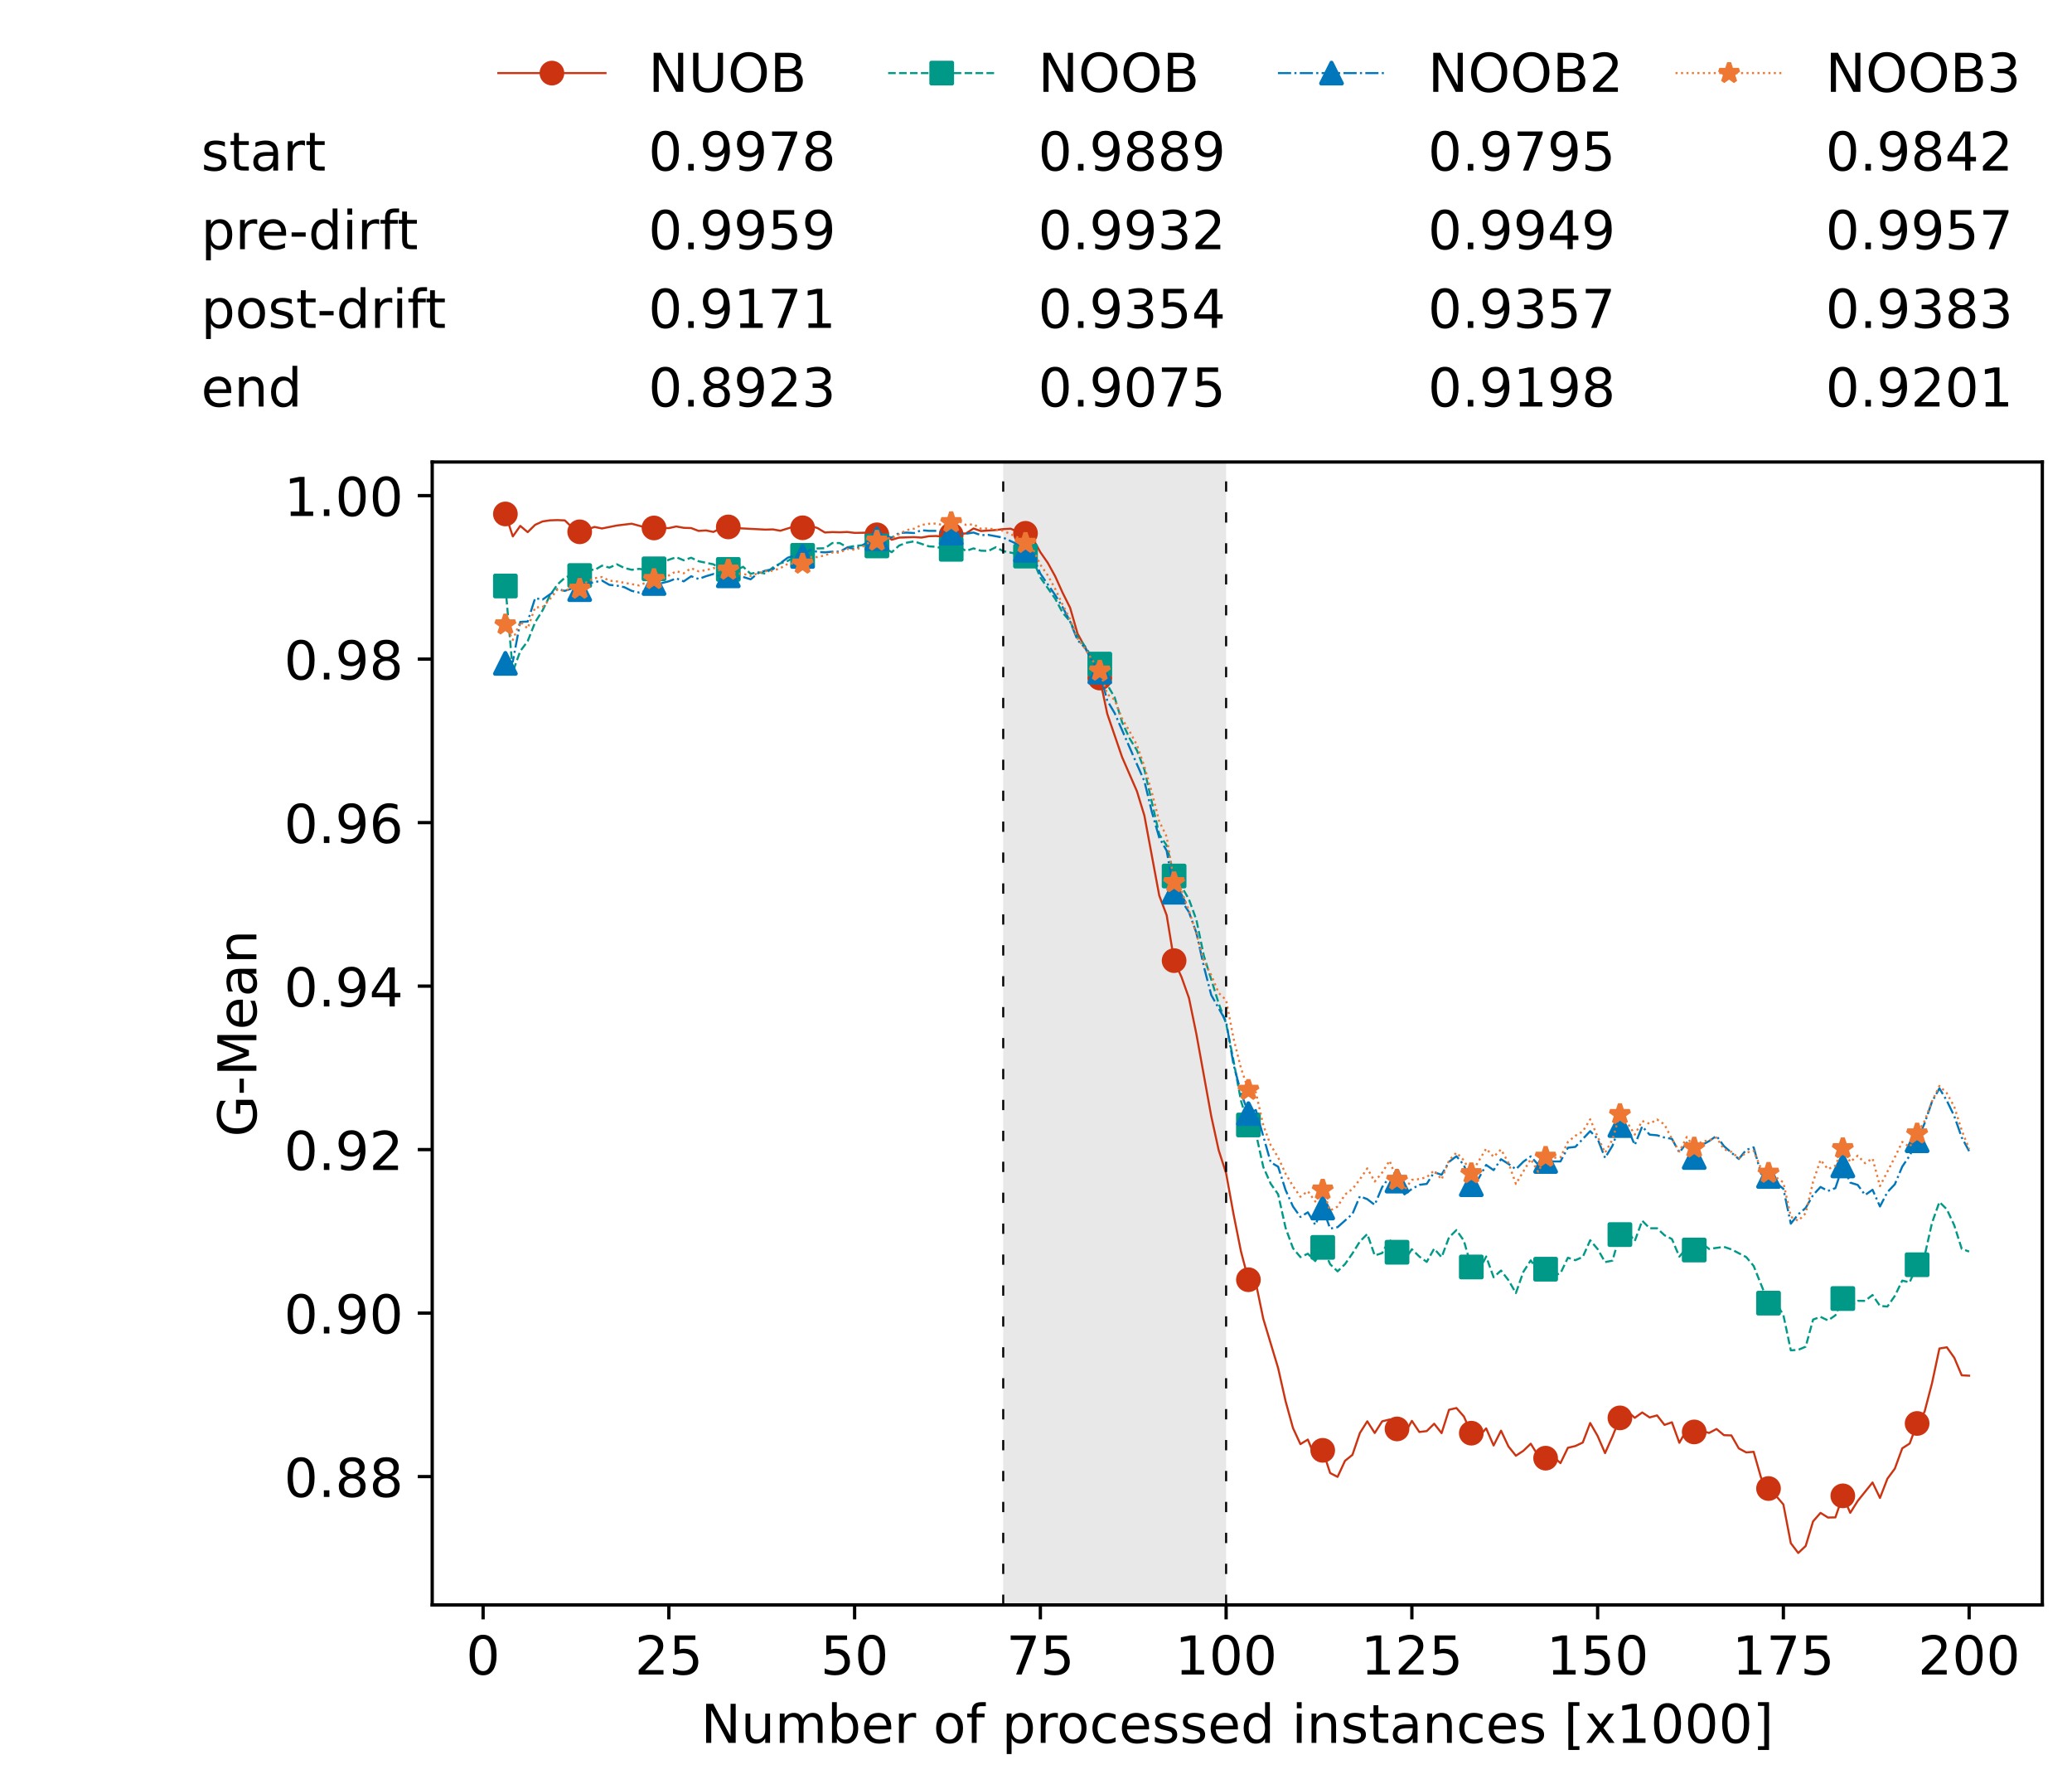 <?xml version="1.0" encoding="utf-8" standalone="no"?>
<!DOCTYPE svg PUBLIC "-//W3C//DTD SVG 1.1//EN"
  "http://www.w3.org/Graphics/SVG/1.1/DTD/svg11.dtd">
<!-- Created with matplotlib (https://matplotlib.org/) -->
<svg height="432.615pt" version="1.1" viewBox="0 0 502.65 432.615" width="502.65pt" xmlns="http://www.w3.org/2000/svg" xmlns:xlink="http://www.w3.org/1999/xlink">
 <defs>
  <style type="text/css">*{stroke-linecap:butt;stroke-linejoin:round;}</style>
 </defs>
 <g id="figure_1">
  <g id="patch_1">
   <path d="M 0 432.615 
L 502.65 432.615 
L 502.65 0 
L 0 0 
z
" style="fill:#ffffff;"/>
  </g>
  <g id="axes_1">
   <g id="patch_2">
    <path d="M 104.85 389.252 
L 495.45 389.252 
L 495.45 112.052 
L 104.85 112.052 
z
" style="fill:#ffffff;"/>
   </g>
   <g id="patch_3">
    <path clip-path="url(#pe9541ebcba)" d="M 297.446 389.252 
L 297.446 112.052 
L 243.372 112.052 
L 243.372 389.252 
z
" style="fill:#d3d3d3;opacity:0.5;"/>
   </g>
   <g id="matplotlib.axis_1">
    <g id="xtick_1">
     <g id="line2d_1">
      <defs>
       <path d="M 0 0 
L 0 3.5 
" id="mfaf1ccb5e4" style="stroke:#000000;stroke-width:0.8;"/>
      </defs>
      <g>
       <use style="stroke:#000000;stroke-width:0.8;" x="117.197" xlink:href="#mfaf1ccb5e4" y="389.252"/>
      </g>
     </g>
     <g id="text_1">
      <!-- 0 -->
      <g transform="translate(113.061 406.13)scale(0.13 -0.13)">
       <defs>
        <path d="M 31.781 66.406 
Q 24.172 66.406 20.328 58.906 
Q 16.5 51.422 16.5 36.375 
Q 16.5 21.391 20.328 13.891 
Q 24.172 6.391 31.781 6.391 
Q 39.453 6.391 43.281 13.891 
Q 47.125 21.391 47.125 36.375 
Q 47.125 51.422 43.281 58.906 
Q 39.453 66.406 31.781 66.406 
z
M 31.781 74.219 
Q 44.047 74.219 50.516 64.516 
Q 56.984 54.828 56.984 36.375 
Q 56.984 17.969 50.516 8.266 
Q 44.047 -1.422 31.781 -1.422 
Q 19.531 -1.422 13.062 8.266 
Q 6.594 17.969 6.594 36.375 
Q 6.594 54.828 13.062 64.516 
Q 19.531 74.219 31.781 74.219 
z
" id="DejaVuSans-48"/>
       </defs>
       <use xlink:href="#DejaVuSans-48"/>
      </g>
     </g>
    </g>
    <g id="xtick_2">
     <g id="line2d_2">
      <g>
       <use style="stroke:#000000;stroke-width:0.8;" x="162.259" xlink:href="#mfaf1ccb5e4" y="389.252"/>
      </g>
     </g>
     <g id="text_2">
      <!-- 25 -->
      <g transform="translate(153.988 406.13)scale(0.13 -0.13)">
       <defs>
        <path d="M 19.188 8.297 
L 53.609 8.297 
L 53.609 0 
L 7.328 0 
L 7.328 8.297 
Q 12.938 14.109 22.625 23.891 
Q 32.328 33.688 34.812 36.531 
Q 39.547 41.844 41.422 45.531 
Q 43.312 49.219 43.312 52.781 
Q 43.312 58.594 39.234 62.25 
Q 35.156 65.922 28.609 65.922 
Q 23.969 65.922 18.812 64.312 
Q 13.672 62.703 7.812 59.422 
L 7.812 69.391 
Q 13.766 71.781 18.938 73 
Q 24.125 74.219 28.422 74.219 
Q 39.75 74.219 46.484 68.547 
Q 53.219 62.891 53.219 53.422 
Q 53.219 48.922 51.531 44.891 
Q 49.859 40.875 45.406 35.406 
Q 44.188 33.984 37.641 27.219 
Q 31.109 20.453 19.188 8.297 
z
" id="DejaVuSans-50"/>
        <path d="M 10.797 72.906 
L 49.516 72.906 
L 49.516 64.594 
L 19.828 64.594 
L 19.828 46.734 
Q 21.969 47.469 24.109 47.828 
Q 26.266 48.188 28.422 48.188 
Q 40.625 48.188 47.75 41.5 
Q 54.891 34.812 54.891 23.391 
Q 54.891 11.625 47.562 5.094 
Q 40.234 -1.422 26.906 -1.422 
Q 22.312 -1.422 17.547 -0.641 
Q 12.797 0.141 7.719 1.703 
L 7.719 11.625 
Q 12.109 9.234 16.797 8.062 
Q 21.484 6.891 26.703 6.891 
Q 35.156 6.891 40.078 11.328 
Q 45.016 15.766 45.016 23.391 
Q 45.016 31 40.078 35.438 
Q 35.156 39.891 26.703 39.891 
Q 22.75 39.891 18.812 39.016 
Q 14.891 38.141 10.797 36.281 
z
" id="DejaVuSans-53"/>
       </defs>
       <use xlink:href="#DejaVuSans-50"/>
       <use x="63.623" xlink:href="#DejaVuSans-53"/>
      </g>
     </g>
    </g>
    <g id="xtick_3">
     <g id="line2d_3">
      <g>
       <use style="stroke:#000000;stroke-width:0.8;" x="207.322" xlink:href="#mfaf1ccb5e4" y="389.252"/>
      </g>
     </g>
     <g id="text_3">
      <!-- 50 -->
      <g transform="translate(199.05 406.13)scale(0.13 -0.13)">
       <use xlink:href="#DejaVuSans-53"/>
       <use x="63.623" xlink:href="#DejaVuSans-48"/>
      </g>
     </g>
    </g>
    <g id="xtick_4">
     <g id="line2d_4">
      <g>
       <use style="stroke:#000000;stroke-width:0.8;" x="252.384" xlink:href="#mfaf1ccb5e4" y="389.252"/>
      </g>
     </g>
     <g id="text_4">
      <!-- 75 -->
      <g transform="translate(244.113 406.13)scale(0.13 -0.13)">
       <defs>
        <path d="M 8.203 72.906 
L 55.078 72.906 
L 55.078 68.703 
L 28.609 0 
L 18.312 0 
L 43.219 64.594 
L 8.203 64.594 
z
" id="DejaVuSans-55"/>
       </defs>
       <use xlink:href="#DejaVuSans-55"/>
       <use x="63.623" xlink:href="#DejaVuSans-53"/>
      </g>
     </g>
    </g>
    <g id="xtick_5">
     <g id="line2d_5">
      <g>
       <use style="stroke:#000000;stroke-width:0.8;" x="297.446" xlink:href="#mfaf1ccb5e4" y="389.252"/>
      </g>
     </g>
     <g id="text_5">
      <!-- 100 -->
      <g transform="translate(285.039 406.13)scale(0.13 -0.13)">
       <defs>
        <path d="M 12.406 8.297 
L 28.516 8.297 
L 28.516 63.922 
L 10.984 60.406 
L 10.984 69.391 
L 28.422 72.906 
L 38.281 72.906 
L 38.281 8.297 
L 54.391 8.297 
L 54.391 0 
L 12.406 0 
z
" id="DejaVuSans-49"/>
       </defs>
       <use xlink:href="#DejaVuSans-49"/>
       <use x="63.623" xlink:href="#DejaVuSans-48"/>
       <use x="127.246" xlink:href="#DejaVuSans-48"/>
      </g>
     </g>
    </g>
    <g id="xtick_6">
     <g id="line2d_6">
      <g>
       <use style="stroke:#000000;stroke-width:0.8;" x="342.509" xlink:href="#mfaf1ccb5e4" y="389.252"/>
      </g>
     </g>
     <g id="text_6">
      <!-- 125 -->
      <g transform="translate(330.102 406.13)scale(0.13 -0.13)">
       <use xlink:href="#DejaVuSans-49"/>
       <use x="63.623" xlink:href="#DejaVuSans-50"/>
       <use x="127.246" xlink:href="#DejaVuSans-53"/>
      </g>
     </g>
    </g>
    <g id="xtick_7">
     <g id="line2d_7">
      <g>
       <use style="stroke:#000000;stroke-width:0.8;" x="387.571" xlink:href="#mfaf1ccb5e4" y="389.252"/>
      </g>
     </g>
     <g id="text_7">
      <!-- 150 -->
      <g transform="translate(375.164 406.13)scale(0.13 -0.13)">
       <use xlink:href="#DejaVuSans-49"/>
       <use x="63.623" xlink:href="#DejaVuSans-53"/>
       <use x="127.246" xlink:href="#DejaVuSans-48"/>
      </g>
     </g>
    </g>
    <g id="xtick_8">
     <g id="line2d_8">
      <g>
       <use style="stroke:#000000;stroke-width:0.8;" x="432.633" xlink:href="#mfaf1ccb5e4" y="389.252"/>
      </g>
     </g>
     <g id="text_8">
      <!-- 175 -->
      <g transform="translate(420.226 406.13)scale(0.13 -0.13)">
       <use xlink:href="#DejaVuSans-49"/>
       <use x="63.623" xlink:href="#DejaVuSans-55"/>
       <use x="127.246" xlink:href="#DejaVuSans-53"/>
      </g>
     </g>
    </g>
    <g id="xtick_9">
     <g id="line2d_9">
      <g>
       <use style="stroke:#000000;stroke-width:0.8;" x="477.695" xlink:href="#mfaf1ccb5e4" y="389.252"/>
      </g>
     </g>
     <g id="text_9">
      <!-- 200 -->
      <g transform="translate(465.289 406.13)scale(0.13 -0.13)">
       <use xlink:href="#DejaVuSans-50"/>
       <use x="63.623" xlink:href="#DejaVuSans-48"/>
       <use x="127.246" xlink:href="#DejaVuSans-48"/>
      </g>
     </g>
    </g>
    <g id="text_10">
     <!-- Number of processed instances [x1000] -->
     <g transform="translate(170.025 422.711)scale(0.13 -0.13)">
      <defs>
       <path d="M 9.812 72.906 
L 23.094 72.906 
L 55.422 11.922 
L 55.422 72.906 
L 64.984 72.906 
L 64.984 0 
L 51.703 0 
L 19.391 60.984 
L 19.391 0 
L 9.812 0 
z
" id="DejaVuSans-78"/>
       <path d="M 8.5 21.578 
L 8.5 54.688 
L 17.484 54.688 
L 17.484 21.922 
Q 17.484 14.156 20.5 10.266 
Q 23.531 6.391 29.594 6.391 
Q 36.859 6.391 41.078 11.031 
Q 45.312 15.672 45.312 23.688 
L 45.312 54.688 
L 54.297 54.688 
L 54.297 0 
L 45.312 0 
L 45.312 8.406 
Q 42.047 3.422 37.719 1 
Q 33.406 -1.422 27.688 -1.422 
Q 18.266 -1.422 13.375 4.438 
Q 8.5 10.297 8.5 21.578 
z
M 31.109 56 
z
" id="DejaVuSans-117"/>
       <path d="M 52 44.188 
Q 55.375 50.25 60.062 53.125 
Q 64.75 56 71.094 56 
Q 79.641 56 84.281 50.016 
Q 88.922 44.047 88.922 33.016 
L 88.922 0 
L 79.891 0 
L 79.891 32.719 
Q 79.891 40.578 77.094 44.375 
Q 74.312 48.188 68.609 48.188 
Q 61.625 48.188 57.562 43.547 
Q 53.516 38.922 53.516 30.906 
L 53.516 0 
L 44.484 0 
L 44.484 32.719 
Q 44.484 40.625 41.703 44.406 
Q 38.922 48.188 33.109 48.188 
Q 26.219 48.188 22.156 43.531 
Q 18.109 38.875 18.109 30.906 
L 18.109 0 
L 9.078 0 
L 9.078 54.688 
L 18.109 54.688 
L 18.109 46.188 
Q 21.188 51.219 25.484 53.609 
Q 29.781 56 35.688 56 
Q 41.656 56 45.828 52.969 
Q 50 49.953 52 44.188 
z
" id="DejaVuSans-109"/>
       <path d="M 48.688 27.297 
Q 48.688 37.203 44.609 42.844 
Q 40.531 48.484 33.406 48.484 
Q 26.266 48.484 22.188 42.844 
Q 18.109 37.203 18.109 27.297 
Q 18.109 17.391 22.188 11.75 
Q 26.266 6.109 33.406 6.109 
Q 40.531 6.109 44.609 11.75 
Q 48.688 17.391 48.688 27.297 
z
M 18.109 46.391 
Q 20.953 51.266 25.266 53.625 
Q 29.594 56 35.594 56 
Q 45.562 56 51.781 48.094 
Q 58.016 40.188 58.016 27.297 
Q 58.016 14.406 51.781 6.484 
Q 45.562 -1.422 35.594 -1.422 
Q 29.594 -1.422 25.266 0.953 
Q 20.953 3.328 18.109 8.203 
L 18.109 0 
L 9.078 0 
L 9.078 75.984 
L 18.109 75.984 
z
" id="DejaVuSans-98"/>
       <path d="M 56.203 29.594 
L 56.203 25.203 
L 14.891 25.203 
Q 15.484 15.922 20.484 11.062 
Q 25.484 6.203 34.422 6.203 
Q 39.594 6.203 44.453 7.469 
Q 49.312 8.734 54.109 11.281 
L 54.109 2.781 
Q 49.266 0.734 44.188 -0.344 
Q 39.109 -1.422 33.891 -1.422 
Q 20.797 -1.422 13.156 6.188 
Q 5.516 13.812 5.516 26.812 
Q 5.516 40.234 12.766 48.109 
Q 20.016 56 32.328 56 
Q 43.359 56 49.781 48.891 
Q 56.203 41.797 56.203 29.594 
z
M 47.219 32.234 
Q 47.125 39.594 43.094 43.984 
Q 39.062 48.391 32.422 48.391 
Q 24.906 48.391 20.391 44.141 
Q 15.875 39.891 15.188 32.172 
z
" id="DejaVuSans-101"/>
       <path d="M 41.109 46.297 
Q 39.594 47.172 37.812 47.578 
Q 36.031 48 33.891 48 
Q 26.266 48 22.188 43.047 
Q 18.109 38.094 18.109 28.812 
L 18.109 0 
L 9.078 0 
L 9.078 54.688 
L 18.109 54.688 
L 18.109 46.188 
Q 20.953 51.172 25.484 53.578 
Q 30.031 56 36.531 56 
Q 37.453 56 38.578 55.875 
Q 39.703 55.766 41.062 55.516 
z
" id="DejaVuSans-114"/>
       <path id="DejaVuSans-32"/>
       <path d="M 30.609 48.391 
Q 23.391 48.391 19.188 42.75 
Q 14.984 37.109 14.984 27.297 
Q 14.984 17.484 19.156 11.844 
Q 23.344 6.203 30.609 6.203 
Q 37.797 6.203 41.984 11.859 
Q 46.188 17.531 46.188 27.297 
Q 46.188 37.016 41.984 42.703 
Q 37.797 48.391 30.609 48.391 
z
M 30.609 56 
Q 42.328 56 49.016 48.375 
Q 55.719 40.766 55.719 27.297 
Q 55.719 13.875 49.016 6.219 
Q 42.328 -1.422 30.609 -1.422 
Q 18.844 -1.422 12.172 6.219 
Q 5.516 13.875 5.516 27.297 
Q 5.516 40.766 12.172 48.375 
Q 18.844 56 30.609 56 
z
" id="DejaVuSans-111"/>
       <path d="M 37.109 75.984 
L 37.109 68.5 
L 28.516 68.5 
Q 23.688 68.5 21.797 66.547 
Q 19.922 64.594 19.922 59.516 
L 19.922 54.688 
L 34.719 54.688 
L 34.719 47.703 
L 19.922 47.703 
L 19.922 0 
L 10.891 0 
L 10.891 47.703 
L 2.297 47.703 
L 2.297 54.688 
L 10.891 54.688 
L 10.891 58.5 
Q 10.891 67.625 15.141 71.797 
Q 19.391 75.984 28.609 75.984 
z
" id="DejaVuSans-102"/>
       <path d="M 18.109 8.203 
L 18.109 -20.797 
L 9.078 -20.797 
L 9.078 54.688 
L 18.109 54.688 
L 18.109 46.391 
Q 20.953 51.266 25.266 53.625 
Q 29.594 56 35.594 56 
Q 45.562 56 51.781 48.094 
Q 58.016 40.188 58.016 27.297 
Q 58.016 14.406 51.781 6.484 
Q 45.562 -1.422 35.594 -1.422 
Q 29.594 -1.422 25.266 0.953 
Q 20.953 3.328 18.109 8.203 
z
M 48.688 27.297 
Q 48.688 37.203 44.609 42.844 
Q 40.531 48.484 33.406 48.484 
Q 26.266 48.484 22.188 42.844 
Q 18.109 37.203 18.109 27.297 
Q 18.109 17.391 22.188 11.75 
Q 26.266 6.109 33.406 6.109 
Q 40.531 6.109 44.609 11.75 
Q 48.688 17.391 48.688 27.297 
z
" id="DejaVuSans-112"/>
       <path d="M 48.781 52.594 
L 48.781 44.188 
Q 44.969 46.297 41.141 47.344 
Q 37.312 48.391 33.406 48.391 
Q 24.656 48.391 19.812 42.844 
Q 14.984 37.312 14.984 27.297 
Q 14.984 17.281 19.812 11.734 
Q 24.656 6.203 33.406 6.203 
Q 37.312 6.203 41.141 7.25 
Q 44.969 8.297 48.781 10.406 
L 48.781 2.094 
Q 45.016 0.344 40.984 -0.531 
Q 36.969 -1.422 32.422 -1.422 
Q 20.062 -1.422 12.781 6.344 
Q 5.516 14.109 5.516 27.297 
Q 5.516 40.672 12.859 48.328 
Q 20.219 56 33.016 56 
Q 37.156 56 41.109 55.141 
Q 45.062 54.297 48.781 52.594 
z
" id="DejaVuSans-99"/>
       <path d="M 44.281 53.078 
L 44.281 44.578 
Q 40.484 46.531 36.375 47.5 
Q 32.281 48.484 27.875 48.484 
Q 21.188 48.484 17.844 46.438 
Q 14.5 44.391 14.5 40.281 
Q 14.5 37.156 16.891 35.375 
Q 19.281 33.594 26.516 31.984 
L 29.594 31.297 
Q 39.156 29.25 43.188 25.516 
Q 47.219 21.781 47.219 15.094 
Q 47.219 7.469 41.188 3.016 
Q 35.156 -1.422 24.609 -1.422 
Q 20.219 -1.422 15.453 -0.562 
Q 10.688 0.297 5.422 2 
L 5.422 11.281 
Q 10.406 8.688 15.234 7.391 
Q 20.062 6.109 24.812 6.109 
Q 31.156 6.109 34.562 8.281 
Q 37.984 10.453 37.984 14.406 
Q 37.984 18.062 35.516 20.016 
Q 33.062 21.969 24.703 23.781 
L 21.578 24.516 
Q 13.234 26.266 9.516 29.906 
Q 5.812 33.547 5.812 39.891 
Q 5.812 47.609 11.281 51.797 
Q 16.75 56 26.812 56 
Q 31.781 56 36.172 55.266 
Q 40.578 54.547 44.281 53.078 
z
" id="DejaVuSans-115"/>
       <path d="M 45.406 46.391 
L 45.406 75.984 
L 54.391 75.984 
L 54.391 0 
L 45.406 0 
L 45.406 8.203 
Q 42.578 3.328 38.25 0.953 
Q 33.938 -1.422 27.875 -1.422 
Q 17.969 -1.422 11.734 6.484 
Q 5.516 14.406 5.516 27.297 
Q 5.516 40.188 11.734 48.094 
Q 17.969 56 27.875 56 
Q 33.938 56 38.25 53.625 
Q 42.578 51.266 45.406 46.391 
z
M 14.797 27.297 
Q 14.797 17.391 18.875 11.75 
Q 22.953 6.109 30.078 6.109 
Q 37.203 6.109 41.297 11.75 
Q 45.406 17.391 45.406 27.297 
Q 45.406 37.203 41.297 42.844 
Q 37.203 48.484 30.078 48.484 
Q 22.953 48.484 18.875 42.844 
Q 14.797 37.203 14.797 27.297 
z
" id="DejaVuSans-100"/>
       <path d="M 9.422 54.688 
L 18.406 54.688 
L 18.406 0 
L 9.422 0 
z
M 9.422 75.984 
L 18.406 75.984 
L 18.406 64.594 
L 9.422 64.594 
z
" id="DejaVuSans-105"/>
       <path d="M 54.891 33.016 
L 54.891 0 
L 45.906 0 
L 45.906 32.719 
Q 45.906 40.484 42.875 44.328 
Q 39.844 48.188 33.797 48.188 
Q 26.516 48.188 22.312 43.547 
Q 18.109 38.922 18.109 30.906 
L 18.109 0 
L 9.078 0 
L 9.078 54.688 
L 18.109 54.688 
L 18.109 46.188 
Q 21.344 51.125 25.703 53.562 
Q 30.078 56 35.797 56 
Q 45.219 56 50.047 50.172 
Q 54.891 44.344 54.891 33.016 
z
" id="DejaVuSans-110"/>
       <path d="M 18.312 70.219 
L 18.312 54.688 
L 36.812 54.688 
L 36.812 47.703 
L 18.312 47.703 
L 18.312 18.016 
Q 18.312 11.328 20.141 9.422 
Q 21.969 7.516 27.594 7.516 
L 36.812 7.516 
L 36.812 0 
L 27.594 0 
Q 17.188 0 13.234 3.875 
Q 9.281 7.766 9.281 18.016 
L 9.281 47.703 
L 2.688 47.703 
L 2.688 54.688 
L 9.281 54.688 
L 9.281 70.219 
z
" id="DejaVuSans-116"/>
       <path d="M 34.281 27.484 
Q 23.391 27.484 19.188 25 
Q 14.984 22.516 14.984 16.5 
Q 14.984 11.719 18.141 8.906 
Q 21.297 6.109 26.703 6.109 
Q 34.188 6.109 38.703 11.406 
Q 43.219 16.703 43.219 25.484 
L 43.219 27.484 
z
M 52.203 31.203 
L 52.203 0 
L 43.219 0 
L 43.219 8.297 
Q 40.141 3.328 35.547 0.953 
Q 30.953 -1.422 24.312 -1.422 
Q 15.922 -1.422 10.953 3.297 
Q 6 8.016 6 15.922 
Q 6 25.141 12.172 29.828 
Q 18.359 34.516 30.609 34.516 
L 43.219 34.516 
L 43.219 35.406 
Q 43.219 41.609 39.141 45 
Q 35.062 48.391 27.688 48.391 
Q 23 48.391 18.547 47.266 
Q 14.109 46.141 10.016 43.891 
L 10.016 52.203 
Q 14.938 54.109 19.578 55.047 
Q 24.219 56 28.609 56 
Q 40.484 56 46.344 49.844 
Q 52.203 43.703 52.203 31.203 
z
" id="DejaVuSans-97"/>
       <path d="M 8.594 75.984 
L 29.297 75.984 
L 29.297 69 
L 17.578 69 
L 17.578 -6.203 
L 29.297 -6.203 
L 29.297 -13.188 
L 8.594 -13.188 
z
" id="DejaVuSans-91"/>
       <path d="M 54.891 54.688 
L 35.109 28.078 
L 55.906 0 
L 45.312 0 
L 29.391 21.484 
L 13.484 0 
L 2.875 0 
L 24.125 28.609 
L 4.688 54.688 
L 15.281 54.688 
L 29.781 35.203 
L 44.281 54.688 
z
" id="DejaVuSans-120"/>
       <path d="M 30.422 75.984 
L 30.422 -13.188 
L 9.719 -13.188 
L 9.719 -6.203 
L 21.391 -6.203 
L 21.391 69 
L 9.719 69 
L 9.719 75.984 
z
" id="DejaVuSans-93"/>
      </defs>
      <use xlink:href="#DejaVuSans-78"/>
      <use x="74.805" xlink:href="#DejaVuSans-117"/>
      <use x="138.184" xlink:href="#DejaVuSans-109"/>
      <use x="235.596" xlink:href="#DejaVuSans-98"/>
      <use x="299.072" xlink:href="#DejaVuSans-101"/>
      <use x="360.596" xlink:href="#DejaVuSans-114"/>
      <use x="401.709" xlink:href="#DejaVuSans-32"/>
      <use x="433.496" xlink:href="#DejaVuSans-111"/>
      <use x="494.678" xlink:href="#DejaVuSans-102"/>
      <use x="529.883" xlink:href="#DejaVuSans-32"/>
      <use x="561.67" xlink:href="#DejaVuSans-112"/>
      <use x="625.146" xlink:href="#DejaVuSans-114"/>
      <use x="664.01" xlink:href="#DejaVuSans-111"/>
      <use x="725.191" xlink:href="#DejaVuSans-99"/>
      <use x="780.172" xlink:href="#DejaVuSans-101"/>
      <use x="841.695" xlink:href="#DejaVuSans-115"/>
      <use x="893.795" xlink:href="#DejaVuSans-115"/>
      <use x="945.895" xlink:href="#DejaVuSans-101"/>
      <use x="1007.418" xlink:href="#DejaVuSans-100"/>
      <use x="1070.895" xlink:href="#DejaVuSans-32"/>
      <use x="1102.682" xlink:href="#DejaVuSans-105"/>
      <use x="1130.465" xlink:href="#DejaVuSans-110"/>
      <use x="1193.844" xlink:href="#DejaVuSans-115"/>
      <use x="1245.943" xlink:href="#DejaVuSans-116"/>
      <use x="1285.152" xlink:href="#DejaVuSans-97"/>
      <use x="1346.432" xlink:href="#DejaVuSans-110"/>
      <use x="1409.811" xlink:href="#DejaVuSans-99"/>
      <use x="1464.791" xlink:href="#DejaVuSans-101"/>
      <use x="1526.314" xlink:href="#DejaVuSans-115"/>
      <use x="1578.414" xlink:href="#DejaVuSans-32"/>
      <use x="1610.201" xlink:href="#DejaVuSans-91"/>
      <use x="1649.215" xlink:href="#DejaVuSans-120"/>
      <use x="1708.395" xlink:href="#DejaVuSans-49"/>
      <use x="1772.018" xlink:href="#DejaVuSans-48"/>
      <use x="1835.641" xlink:href="#DejaVuSans-48"/>
      <use x="1899.264" xlink:href="#DejaVuSans-48"/>
      <use x="1962.887" xlink:href="#DejaVuSans-93"/>
     </g>
    </g>
   </g>
   <g id="matplotlib.axis_2">
    <g id="ytick_1">
     <g id="line2d_10">
      <defs>
       <path d="M 0 0 
L -3.5 0 
" id="m3279220380" style="stroke:#000000;stroke-width:0.8;"/>
      </defs>
      <g>
       <use style="stroke:#000000;stroke-width:0.8;" x="104.85" xlink:href="#m3279220380" y="358.122"/>
      </g>
     </g>
     <g id="text_11">
      <!-- 0.88 -->
      <g transform="translate(68.905 363.061)scale(0.13 -0.13)">
       <defs>
        <path d="M 10.688 12.406 
L 21 12.406 
L 21 0 
L 10.688 0 
z
" id="DejaVuSans-46"/>
        <path d="M 31.781 34.625 
Q 24.75 34.625 20.719 30.859 
Q 16.703 27.094 16.703 20.516 
Q 16.703 13.922 20.719 10.156 
Q 24.75 6.391 31.781 6.391 
Q 38.812 6.391 42.859 10.172 
Q 46.922 13.969 46.922 20.516 
Q 46.922 27.094 42.891 30.859 
Q 38.875 34.625 31.781 34.625 
z
M 21.922 38.812 
Q 15.578 40.375 12.031 44.719 
Q 8.5 49.078 8.5 55.328 
Q 8.5 64.062 14.719 69.141 
Q 20.953 74.219 31.781 74.219 
Q 42.672 74.219 48.875 69.141 
Q 55.078 64.062 55.078 55.328 
Q 55.078 49.078 51.531 44.719 
Q 48 40.375 41.703 38.812 
Q 48.828 37.156 52.797 32.312 
Q 56.781 27.484 56.781 20.516 
Q 56.781 9.906 50.312 4.234 
Q 43.844 -1.422 31.781 -1.422 
Q 19.734 -1.422 13.25 4.234 
Q 6.781 9.906 6.781 20.516 
Q 6.781 27.484 10.781 32.312 
Q 14.797 37.156 21.922 38.812 
z
M 18.312 54.391 
Q 18.312 48.734 21.844 45.562 
Q 25.391 42.391 31.781 42.391 
Q 38.141 42.391 41.719 45.562 
Q 45.312 48.734 45.312 54.391 
Q 45.312 60.062 41.719 63.234 
Q 38.141 66.406 31.781 66.406 
Q 25.391 66.406 21.844 63.234 
Q 18.312 60.062 18.312 54.391 
z
" id="DejaVuSans-56"/>
       </defs>
       <use xlink:href="#DejaVuSans-48"/>
       <use x="63.623" xlink:href="#DejaVuSans-46"/>
       <use x="95.41" xlink:href="#DejaVuSans-56"/>
       <use x="159.033" xlink:href="#DejaVuSans-56"/>
      </g>
     </g>
    </g>
    <g id="ytick_2">
     <g id="line2d_11">
      <g>
       <use style="stroke:#000000;stroke-width:0.8;" x="104.85" xlink:href="#m3279220380" y="318.469"/>
      </g>
     </g>
     <g id="text_12">
      <!-- 0.90 -->
      <g transform="translate(68.905 323.408)scale(0.13 -0.13)">
       <defs>
        <path d="M 10.984 1.516 
L 10.984 10.5 
Q 14.703 8.734 18.5 7.812 
Q 22.312 6.891 25.984 6.891 
Q 35.75 6.891 40.891 13.453 
Q 46.047 20.016 46.781 33.406 
Q 43.953 29.203 39.594 26.953 
Q 35.25 24.703 29.984 24.703 
Q 19.047 24.703 12.672 31.312 
Q 6.297 37.938 6.297 49.422 
Q 6.297 60.641 12.938 67.422 
Q 19.578 74.219 30.609 74.219 
Q 43.266 74.219 49.922 64.516 
Q 56.594 54.828 56.594 36.375 
Q 56.594 19.141 48.406 8.859 
Q 40.234 -1.422 26.422 -1.422 
Q 22.703 -1.422 18.891 -0.688 
Q 15.094 0.047 10.984 1.516 
z
M 30.609 32.422 
Q 37.25 32.422 41.125 36.953 
Q 45.016 41.5 45.016 49.422 
Q 45.016 57.281 41.125 61.844 
Q 37.25 66.406 30.609 66.406 
Q 23.969 66.406 20.094 61.844 
Q 16.219 57.281 16.219 49.422 
Q 16.219 41.5 20.094 36.953 
Q 23.969 32.422 30.609 32.422 
z
" id="DejaVuSans-57"/>
       </defs>
       <use xlink:href="#DejaVuSans-48"/>
       <use x="63.623" xlink:href="#DejaVuSans-46"/>
       <use x="95.41" xlink:href="#DejaVuSans-57"/>
       <use x="159.033" xlink:href="#DejaVuSans-48"/>
      </g>
     </g>
    </g>
    <g id="ytick_3">
     <g id="line2d_12">
      <g>
       <use style="stroke:#000000;stroke-width:0.8;" x="104.85" xlink:href="#m3279220380" y="278.817"/>
      </g>
     </g>
     <g id="text_13">
      <!-- 0.92 -->
      <g transform="translate(68.905 283.756)scale(0.13 -0.13)">
       <use xlink:href="#DejaVuSans-48"/>
       <use x="63.623" xlink:href="#DejaVuSans-46"/>
       <use x="95.41" xlink:href="#DejaVuSans-57"/>
       <use x="159.033" xlink:href="#DejaVuSans-50"/>
      </g>
     </g>
    </g>
    <g id="ytick_4">
     <g id="line2d_13">
      <g>
       <use style="stroke:#000000;stroke-width:0.8;" x="104.85" xlink:href="#m3279220380" y="239.164"/>
      </g>
     </g>
     <g id="text_14">
      <!-- 0.94 -->
      <g transform="translate(68.905 244.103)scale(0.13 -0.13)">
       <defs>
        <path d="M 37.797 64.312 
L 12.891 25.391 
L 37.797 25.391 
z
M 35.203 72.906 
L 47.609 72.906 
L 47.609 25.391 
L 58.016 25.391 
L 58.016 17.188 
L 47.609 17.188 
L 47.609 0 
L 37.797 0 
L 37.797 17.188 
L 4.891 17.188 
L 4.891 26.703 
z
" id="DejaVuSans-52"/>
       </defs>
       <use xlink:href="#DejaVuSans-48"/>
       <use x="63.623" xlink:href="#DejaVuSans-46"/>
       <use x="95.41" xlink:href="#DejaVuSans-57"/>
       <use x="159.033" xlink:href="#DejaVuSans-52"/>
      </g>
     </g>
    </g>
    <g id="ytick_5">
     <g id="line2d_14">
      <g>
       <use style="stroke:#000000;stroke-width:0.8;" x="104.85" xlink:href="#m3279220380" y="199.512"/>
      </g>
     </g>
     <g id="text_15">
      <!-- 0.96 -->
      <g transform="translate(68.905 204.451)scale(0.13 -0.13)">
       <defs>
        <path d="M 33.016 40.375 
Q 26.375 40.375 22.484 35.828 
Q 18.609 31.297 18.609 23.391 
Q 18.609 15.531 22.484 10.953 
Q 26.375 6.391 33.016 6.391 
Q 39.656 6.391 43.531 10.953 
Q 47.406 15.531 47.406 23.391 
Q 47.406 31.297 43.531 35.828 
Q 39.656 40.375 33.016 40.375 
z
M 52.594 71.297 
L 52.594 62.312 
Q 48.875 64.062 45.094 64.984 
Q 41.312 65.922 37.594 65.922 
Q 27.828 65.922 22.672 59.328 
Q 17.531 52.734 16.797 39.406 
Q 19.672 43.656 24.016 45.922 
Q 28.375 48.188 33.594 48.188 
Q 44.578 48.188 50.953 41.516 
Q 57.328 34.859 57.328 23.391 
Q 57.328 12.156 50.688 5.359 
Q 44.047 -1.422 33.016 -1.422 
Q 20.359 -1.422 13.672 8.266 
Q 6.984 17.969 6.984 36.375 
Q 6.984 53.656 15.188 63.938 
Q 23.391 74.219 37.203 74.219 
Q 40.922 74.219 44.703 73.484 
Q 48.484 72.75 52.594 71.297 
z
" id="DejaVuSans-54"/>
       </defs>
       <use xlink:href="#DejaVuSans-48"/>
       <use x="63.623" xlink:href="#DejaVuSans-46"/>
       <use x="95.41" xlink:href="#DejaVuSans-57"/>
       <use x="159.033" xlink:href="#DejaVuSans-54"/>
      </g>
     </g>
    </g>
    <g id="ytick_6">
     <g id="line2d_15">
      <g>
       <use style="stroke:#000000;stroke-width:0.8;" x="104.85" xlink:href="#m3279220380" y="159.859"/>
      </g>
     </g>
     <g id="text_16">
      <!-- 0.98 -->
      <g transform="translate(68.905 164.798)scale(0.13 -0.13)">
       <use xlink:href="#DejaVuSans-48"/>
       <use x="63.623" xlink:href="#DejaVuSans-46"/>
       <use x="95.41" xlink:href="#DejaVuSans-57"/>
       <use x="159.033" xlink:href="#DejaVuSans-56"/>
      </g>
     </g>
    </g>
    <g id="ytick_7">
     <g id="line2d_16">
      <g>
       <use style="stroke:#000000;stroke-width:0.8;" x="104.85" xlink:href="#m3279220380" y="120.206"/>
      </g>
     </g>
     <g id="text_17">
      <!-- 1.00 -->
      <g transform="translate(68.905 125.145)scale(0.13 -0.13)">
       <use xlink:href="#DejaVuSans-49"/>
       <use x="63.623" xlink:href="#DejaVuSans-46"/>
       <use x="95.41" xlink:href="#DejaVuSans-48"/>
       <use x="159.033" xlink:href="#DejaVuSans-48"/>
      </g>
     </g>
    </g>
    <g id="text_18">
     <!-- G-Mean -->
     <g transform="translate(62.201 275.744)rotate(-90)scale(0.13 -0.13)">
      <defs>
       <path d="M 59.516 10.406 
L 59.516 29.984 
L 43.406 29.984 
L 43.406 38.094 
L 69.281 38.094 
L 69.281 6.781 
Q 63.578 2.734 56.688 0.656 
Q 49.812 -1.422 42 -1.422 
Q 24.906 -1.422 15.25 8.562 
Q 5.609 18.562 5.609 36.375 
Q 5.609 54.25 15.25 64.234 
Q 24.906 74.219 42 74.219 
Q 49.125 74.219 55.547 72.453 
Q 61.969 70.703 67.391 67.281 
L 67.391 56.781 
Q 61.922 61.422 55.766 63.766 
Q 49.609 66.109 42.828 66.109 
Q 29.438 66.109 22.719 58.641 
Q 16.016 51.172 16.016 36.375 
Q 16.016 21.625 22.719 14.156 
Q 29.438 6.688 42.828 6.688 
Q 48.047 6.688 52.141 7.594 
Q 56.25 8.5 59.516 10.406 
z
" id="DejaVuSans-71"/>
       <path d="M 4.891 31.391 
L 31.203 31.391 
L 31.203 23.391 
L 4.891 23.391 
z
" id="DejaVuSans-45"/>
       <path d="M 9.812 72.906 
L 24.516 72.906 
L 43.109 23.297 
L 61.812 72.906 
L 76.516 72.906 
L 76.516 0 
L 66.891 0 
L 66.891 64.016 
L 48.094 14.016 
L 38.188 14.016 
L 19.391 64.016 
L 19.391 0 
L 9.812 0 
z
" id="DejaVuSans-77"/>
      </defs>
      <use xlink:href="#DejaVuSans-71"/>
      <use x="77.49" xlink:href="#DejaVuSans-45"/>
      <use x="113.574" xlink:href="#DejaVuSans-77"/>
      <use x="199.854" xlink:href="#DejaVuSans-101"/>
      <use x="261.377" xlink:href="#DejaVuSans-97"/>
      <use x="322.656" xlink:href="#DejaVuSans-110"/>
     </g>
    </g>
   </g>
   <g id="line2d_17"/>
   <g id="line2d_18"/>
   <g id="line2d_19"/>
   <g id="line2d_20"/>
   <g id="line2d_21"/>
   <g id="line2d_22">
    <path clip-path="url(#pe9541ebcba)" d="M 122.605 124.652 
L 124.407 130.103 
L 126.21 127.546 
L 128.012 129.06 
L 129.815 127.289 
L 131.617 126.471 
L 133.419 126.199 
L 135.222 126.141 
L 137.024 126.215 
L 138.827 127.951 
L 140.629 128.984 
L 144.234 127.803 
L 146.037 128.173 
L 149.642 127.454 
L 153.247 127.018 
L 156.852 127.997 
L 162.259 128.083 
L 164.062 127.688 
L 165.864 128.017 
L 167.667 128.073 
L 169.469 128.76 
L 171.272 128.649 
L 173.074 129.01 
L 174.877 128.116 
L 176.679 127.798 
L 178.482 128.077 
L 185.692 128.451 
L 187.494 128.394 
L 189.297 128.724 
L 192.902 127.611 
L 194.704 128.004 
L 196.507 127.537 
L 198.309 128.062 
L 200.112 129.151 
L 201.914 129.042 
L 203.717 129.099 
L 205.519 129.02 
L 207.322 129.243 
L 210.927 129.191 
L 212.729 129.713 
L 214.532 129.711 
L 216.334 130.904 
L 218.137 130.382 
L 221.742 130.27 
L 223.544 130.379 
L 225.347 130.052 
L 227.149 129.996 
L 228.952 130.255 
L 230.754 129.7 
L 232.557 129.477 
L 234.359 129.373 
L 236.162 128.177 
L 237.964 128.797 
L 241.569 128.55 
L 243.372 128.328 
L 245.174 128.227 
L 246.976 128.995 
L 248.779 129.345 
L 250.581 130.675 
L 252.384 133.93 
L 254.186 136.518 
L 255.989 139.797 
L 257.791 143.791 
L 259.594 147.383 
L 261.396 153.649 
L 263.199 156.935 
L 265.001 159.98 
L 266.804 164.45 
L 268.606 173.107 
L 272.211 183.635 
L 275.816 191.915 
L 277.619 197.819 
L 281.224 217.199 
L 283.026 221.981 
L 284.829 232.982 
L 286.631 236.984 
L 288.434 242.054 
L 290.236 250.811 
L 293.841 270.728 
L 295.644 278.974 
L 297.446 284.566 
L 299.249 294.495 
L 301.051 303.525 
L 302.854 310.377 
L 304.656 311.137 
L 306.459 319.846 
L 310.064 331.812 
L 311.866 339.814 
L 313.669 346.351 
L 315.471 350.249 
L 317.274 349.142 
L 319.076 353.55 
L 320.879 351.756 
L 322.681 357.263 
L 324.484 358.189 
L 326.286 354.299 
L 328.089 352.851 
L 329.891 347.559 
L 331.694 344.712 
L 333.496 347.554 
L 335.299 344.721 
L 337.101 344.28 
L 338.904 346.567 
L 340.706 347.804 
L 342.509 344.612 
L 344.311 347.305 
L 346.114 347.086 
L 347.916 345.308 
L 349.719 347.584 
L 351.521 341.916 
L 353.324 341.493 
L 355.126 343.546 
L 356.928 347.594 
L 358.731 348.456 
L 360.533 346.436 
L 362.336 350.582 
L 364.138 346.987 
L 365.941 350.815 
L 367.743 353.064 
L 369.546 351.873 
L 371.348 350.151 
L 373.151 353.054 
L 374.953 353.656 
L 376.756 353.228 
L 378.558 354.859 
L 380.361 351.135 
L 382.163 350.715 
L 383.966 349.868 
L 385.768 345.126 
L 387.571 348.271 
L 389.373 352.427 
L 391.176 348.389 
L 392.978 343.886 
L 394.781 342.293 
L 396.583 343.87 
L 398.386 342.573 
L 400.188 343.773 
L 401.991 343.283 
L 403.793 345.583 
L 405.596 344.958 
L 407.398 349.93 
L 409.201 346.691 
L 411.003 347.293 
L 412.806 346.98 
L 414.608 347.545 
L 416.411 346.577 
L 418.213 348.076 
L 420.016 348.139 
L 421.818 351.284 
L 423.621 352.258 
L 425.423 352.115 
L 427.226 358.425 
L 429.028 361.021 
L 430.831 362.764 
L 432.633 364.882 
L 434.436 374.277 
L 436.238 376.652 
L 438.041 374.959 
L 439.843 368.97 
L 441.646 366.923 
L 443.448 368.055 
L 445.251 368.018 
L 447.053 362.795 
L 448.856 366.915 
L 450.658 364.039 
L 454.263 359.554 
L 456.066 363.303 
L 457.868 358.639 
L 459.671 356.192 
L 461.473 351.262 
L 463.276 350.104 
L 465.078 345.239 
L 466.881 342.414 
L 468.683 335.502 
L 470.485 327.057 
L 472.288 326.763 
L 474.09 329.3 
L 475.893 333.559 
L 477.695 333.652 
L 477.695 333.652 
" style="fill:none;stroke:#cc3311;stroke-linecap:square;stroke-width:0.5;"/>
    <defs>
     <path d="M 0 2.5 
C 0.663 2.5 1.299 2.237 1.768 1.768 
C 2.237 1.299 2.5 0.663 2.5 0 
C 2.5 -0.663 2.237 -1.299 1.768 -1.768 
C 1.299 -2.237 0.663 -2.5 0 -2.5 
C -0.663 -2.5 -1.299 -2.237 -1.768 -1.768 
C -2.237 -1.299 -2.5 -0.663 -2.5 0 
C -2.5 0.663 -2.237 1.299 -1.768 1.768 
C -1.299 2.237 -0.663 2.5 0 2.5 
z
" id="m7d88d3ddc6" style="stroke:#cc3311;"/>
    </defs>
    <g clip-path="url(#pe9541ebcba)">
     <use style="fill:#cc3311;stroke:#cc3311;" x="122.605" xlink:href="#m7d88d3ddc6" y="124.652"/>
     <use style="fill:#cc3311;stroke:#cc3311;" x="140.629" xlink:href="#m7d88d3ddc6" y="128.984"/>
     <use style="fill:#cc3311;stroke:#cc3311;" x="158.654" xlink:href="#m7d88d3ddc6" y="128.049"/>
     <use style="fill:#cc3311;stroke:#cc3311;" x="176.679" xlink:href="#m7d88d3ddc6" y="127.798"/>
     <use style="fill:#cc3311;stroke:#cc3311;" x="194.704" xlink:href="#m7d88d3ddc6" y="128.004"/>
     <use style="fill:#cc3311;stroke:#cc3311;" x="212.729" xlink:href="#m7d88d3ddc6" y="129.713"/>
     <use style="fill:#cc3311;stroke:#cc3311;" x="230.754" xlink:href="#m7d88d3ddc6" y="129.7"/>
     <use style="fill:#cc3311;stroke:#cc3311;" x="248.779" xlink:href="#m7d88d3ddc6" y="129.345"/>
     <use style="fill:#cc3311;stroke:#cc3311;" x="266.804" xlink:href="#m7d88d3ddc6" y="164.45"/>
     <use style="fill:#cc3311;stroke:#cc3311;" x="284.829" xlink:href="#m7d88d3ddc6" y="232.982"/>
     <use style="fill:#cc3311;stroke:#cc3311;" x="302.854" xlink:href="#m7d88d3ddc6" y="310.377"/>
     <use style="fill:#cc3311;stroke:#cc3311;" x="320.879" xlink:href="#m7d88d3ddc6" y="351.756"/>
     <use style="fill:#cc3311;stroke:#cc3311;" x="338.904" xlink:href="#m7d88d3ddc6" y="346.567"/>
     <use style="fill:#cc3311;stroke:#cc3311;" x="356.928" xlink:href="#m7d88d3ddc6" y="347.594"/>
     <use style="fill:#cc3311;stroke:#cc3311;" x="374.953" xlink:href="#m7d88d3ddc6" y="353.656"/>
     <use style="fill:#cc3311;stroke:#cc3311;" x="392.978" xlink:href="#m7d88d3ddc6" y="343.886"/>
     <use style="fill:#cc3311;stroke:#cc3311;" x="411.003" xlink:href="#m7d88d3ddc6" y="347.293"/>
     <use style="fill:#cc3311;stroke:#cc3311;" x="429.028" xlink:href="#m7d88d3ddc6" y="361.021"/>
     <use style="fill:#cc3311;stroke:#cc3311;" x="447.053" xlink:href="#m7d88d3ddc6" y="362.795"/>
     <use style="fill:#cc3311;stroke:#cc3311;" x="465.078" xlink:href="#m7d88d3ddc6" y="345.239"/>
    </g>
   </g>
   <g id="line2d_23"/>
   <g id="line2d_24"/>
   <g id="line2d_25"/>
   <g id="line2d_26"/>
   <g id="line2d_27">
    <path clip-path="url(#pe9541ebcba)" d="M 122.605 142.125 
L 124.407 162.911 
L 126.21 157.92 
L 128.012 155.51 
L 129.815 150.925 
L 131.617 148.049 
L 133.419 144.382 
L 135.222 141.775 
L 137.024 140.112 
L 138.827 139.396 
L 140.629 139.591 
L 142.432 138.067 
L 144.234 138.251 
L 146.037 137.194 
L 147.839 137.669 
L 149.642 136.856 
L 151.444 137.751 
L 153.247 138.196 
L 155.049 137.97 
L 156.852 138.205 
L 158.654 137.964 
L 160.457 136.586 
L 162.259 135.75 
L 164.062 135.143 
L 165.864 135.888 
L 167.667 135.27 
L 169.469 136.121 
L 173.074 136.871 
L 174.877 137.995 
L 176.679 138.097 
L 178.482 138.32 
L 180.284 137.468 
L 182.087 139.153 
L 183.889 138.789 
L 185.692 139.116 
L 187.494 137.633 
L 189.297 136.631 
L 191.099 136.055 
L 192.902 134.987 
L 194.704 134.688 
L 196.507 133.569 
L 198.309 133.019 
L 200.112 132.96 
L 201.914 131.705 
L 203.717 131.706 
L 205.519 132.749 
L 207.322 132.413 
L 209.124 132.248 
L 210.927 131.526 
L 212.729 132.41 
L 214.532 132.848 
L 216.334 133.932 
L 218.137 132.304 
L 219.939 131.629 
L 221.742 131.298 
L 225.347 132.508 
L 227.149 132.617 
L 228.952 133.151 
L 230.754 133.228 
L 232.557 132.551 
L 234.359 133.623 
L 236.162 132.997 
L 237.964 133.564 
L 239.767 133.619 
L 241.569 132.721 
L 243.372 133.668 
L 246.976 134.384 
L 248.779 134.876 
L 250.581 135.766 
L 252.384 140.067 
L 255.989 145.22 
L 257.791 148.611 
L 259.594 150.711 
L 261.396 154.417 
L 263.199 156.747 
L 265.001 159.617 
L 266.804 161.059 
L 268.606 166.085 
L 270.409 169.156 
L 272.211 175.168 
L 274.014 179.059 
L 275.816 181.994 
L 277.619 186.652 
L 281.224 202.375 
L 283.026 205.069 
L 284.829 212.469 
L 286.631 215.005 
L 288.434 218.136 
L 290.236 223.109 
L 292.039 231.78 
L 295.644 243.37 
L 297.446 248.242 
L 299.249 257.277 
L 301.051 266.985 
L 302.854 272.844 
L 304.656 274.764 
L 306.459 283.008 
L 308.261 287.093 
L 310.064 289.657 
L 311.866 297.776 
L 313.669 302.736 
L 315.471 304.892 
L 317.274 304.071 
L 319.076 305.857 
L 320.879 302.537 
L 322.681 306.62 
L 324.484 308.343 
L 326.286 306.6 
L 328.089 304.002 
L 329.891 301.113 
L 331.694 299.284 
L 333.496 304.501 
L 335.299 303.915 
L 337.101 300.617 
L 338.904 303.71 
L 340.706 305.706 
L 342.509 302.985 
L 344.311 304.748 
L 346.114 306.048 
L 347.916 302.846 
L 349.719 304.92 
L 351.521 300.108 
L 353.324 298.338 
L 355.126 300.923 
L 356.928 307.289 
L 358.731 308.267 
L 360.533 304.748 
L 362.336 309.772 
L 364.138 308.155 
L 365.941 310.49 
L 367.743 313.613 
L 369.546 308.483 
L 371.348 305.679 
L 373.151 308.284 
L 374.953 307.824 
L 376.756 309.4 
L 378.558 308.815 
L 380.361 305.039 
L 382.163 305.646 
L 383.966 304.86 
L 385.768 300.805 
L 387.571 302.936 
L 389.373 306.1 
L 391.176 305.746 
L 392.978 299.429 
L 394.781 298.68 
L 396.583 300.978 
L 398.386 296.063 
L 400.188 297.897 
L 401.991 297.895 
L 403.793 299.587 
L 405.596 300.518 
L 407.398 304.784 
L 409.201 302.658 
L 411.003 303.172 
L 412.806 301.499 
L 414.608 302.91 
L 418.213 302.405 
L 420.016 303.011 
L 423.621 304.885 
L 425.423 307.042 
L 429.028 316.056 
L 430.831 315.933 
L 432.633 318.936 
L 434.436 327.509 
L 436.238 327.372 
L 438.041 326.627 
L 439.843 320.035 
L 441.646 319.38 
L 443.448 320.252 
L 445.251 319.009 
L 447.053 314.94 
L 448.856 316.69 
L 450.658 315.496 
L 452.461 315.506 
L 454.263 314.078 
L 456.066 316.73 
L 457.868 316.88 
L 459.671 314.299 
L 461.473 310.59 
L 463.276 311.011 
L 465.078 306.744 
L 466.881 304.67 
L 468.683 296.606 
L 470.485 291.527 
L 472.288 293.312 
L 474.09 297.182 
L 475.893 302.879 
L 477.695 303.552 
L 477.695 303.552 
" style="fill:none;stroke:#009988;stroke-dasharray:1.85,0.8;stroke-dashoffset:0;stroke-width:0.5;"/>
    <defs>
     <path d="M -2.5 2.5 
L 2.5 2.5 
L 2.5 -2.5 
L -2.5 -2.5 
z
" id="m7c11aadd1a" style="stroke:#009988;stroke-linejoin:miter;"/>
    </defs>
    <g clip-path="url(#pe9541ebcba)">
     <use style="fill:#009988;stroke:#009988;stroke-linejoin:miter;" x="122.605" xlink:href="#m7c11aadd1a" y="142.125"/>
     <use style="fill:#009988;stroke:#009988;stroke-linejoin:miter;" x="140.629" xlink:href="#m7c11aadd1a" y="139.591"/>
     <use style="fill:#009988;stroke:#009988;stroke-linejoin:miter;" x="158.654" xlink:href="#m7c11aadd1a" y="137.964"/>
     <use style="fill:#009988;stroke:#009988;stroke-linejoin:miter;" x="176.679" xlink:href="#m7c11aadd1a" y="138.097"/>
     <use style="fill:#009988;stroke:#009988;stroke-linejoin:miter;" x="194.704" xlink:href="#m7c11aadd1a" y="134.688"/>
     <use style="fill:#009988;stroke:#009988;stroke-linejoin:miter;" x="212.729" xlink:href="#m7c11aadd1a" y="132.41"/>
     <use style="fill:#009988;stroke:#009988;stroke-linejoin:miter;" x="230.754" xlink:href="#m7c11aadd1a" y="133.228"/>
     <use style="fill:#009988;stroke:#009988;stroke-linejoin:miter;" x="248.779" xlink:href="#m7c11aadd1a" y="134.876"/>
     <use style="fill:#009988;stroke:#009988;stroke-linejoin:miter;" x="266.804" xlink:href="#m7c11aadd1a" y="161.059"/>
     <use style="fill:#009988;stroke:#009988;stroke-linejoin:miter;" x="284.829" xlink:href="#m7c11aadd1a" y="212.469"/>
     <use style="fill:#009988;stroke:#009988;stroke-linejoin:miter;" x="302.854" xlink:href="#m7c11aadd1a" y="272.844"/>
     <use style="fill:#009988;stroke:#009988;stroke-linejoin:miter;" x="320.879" xlink:href="#m7c11aadd1a" y="302.537"/>
     <use style="fill:#009988;stroke:#009988;stroke-linejoin:miter;" x="338.904" xlink:href="#m7c11aadd1a" y="303.71"/>
     <use style="fill:#009988;stroke:#009988;stroke-linejoin:miter;" x="356.928" xlink:href="#m7c11aadd1a" y="307.289"/>
     <use style="fill:#009988;stroke:#009988;stroke-linejoin:miter;" x="374.953" xlink:href="#m7c11aadd1a" y="307.824"/>
     <use style="fill:#009988;stroke:#009988;stroke-linejoin:miter;" x="392.978" xlink:href="#m7c11aadd1a" y="299.429"/>
     <use style="fill:#009988;stroke:#009988;stroke-linejoin:miter;" x="411.003" xlink:href="#m7c11aadd1a" y="303.172"/>
     <use style="fill:#009988;stroke:#009988;stroke-linejoin:miter;" x="429.028" xlink:href="#m7c11aadd1a" y="316.056"/>
     <use style="fill:#009988;stroke:#009988;stroke-linejoin:miter;" x="447.053" xlink:href="#m7c11aadd1a" y="314.94"/>
     <use style="fill:#009988;stroke:#009988;stroke-linejoin:miter;" x="465.078" xlink:href="#m7c11aadd1a" y="306.744"/>
    </g>
   </g>
   <g id="line2d_28"/>
   <g id="line2d_29"/>
   <g id="line2d_30"/>
   <g id="line2d_31"/>
   <g id="line2d_32">
    <path clip-path="url(#pe9541ebcba)" d="M 122.605 160.888 
L 124.407 160.441 
L 126.21 150.834 
L 128.012 150.747 
L 129.815 145.074 
L 131.617 145.423 
L 135.222 142.856 
L 137.024 143.305 
L 138.827 142.707 
L 140.629 143.008 
L 142.432 141.563 
L 146.037 140.811 
L 147.839 141.85 
L 149.642 142.034 
L 151.444 142.41 
L 153.247 143.308 
L 155.049 143.71 
L 156.852 143.289 
L 158.654 141.528 
L 160.457 141.445 
L 162.259 140.986 
L 164.062 140.268 
L 165.864 141.005 
L 167.667 139.766 
L 169.469 140.42 
L 171.272 139.755 
L 173.074 139.218 
L 174.877 139.825 
L 176.679 139.664 
L 178.482 140.413 
L 180.284 139.926 
L 182.087 140.501 
L 183.889 139.021 
L 185.692 138.398 
L 187.494 138.064 
L 189.297 136.585 
L 191.099 135.266 
L 192.902 134.677 
L 194.704 134.96 
L 196.507 133.333 
L 198.309 133.86 
L 200.112 133.967 
L 201.914 133.793 
L 203.717 133.794 
L 205.519 132.808 
L 207.322 133.085 
L 209.124 132.398 
L 210.927 131.103 
L 212.729 130.664 
L 214.532 129.917 
L 216.334 130.381 
L 218.137 129.28 
L 219.939 129.171 
L 221.742 129.28 
L 223.544 128.59 
L 225.347 128.753 
L 227.149 128.752 
L 228.952 129.233 
L 230.754 129.311 
L 232.557 129.501 
L 234.359 129.451 
L 236.162 129.158 
L 237.964 129.786 
L 239.767 129.731 
L 243.372 130.396 
L 246.976 132.064 
L 250.581 134.921 
L 252.384 139.132 
L 255.989 144.337 
L 257.791 147.286 
L 259.594 150.715 
L 261.396 155.254 
L 263.199 157.088 
L 265.001 160.381 
L 266.804 163.011 
L 268.606 169.914 
L 270.409 172.95 
L 275.816 185.369 
L 277.619 189.457 
L 279.421 196.903 
L 281.224 203.156 
L 283.026 206.342 
L 284.829 216.4 
L 286.631 218.466 
L 288.434 221.22 
L 290.236 226.243 
L 292.039 234.397 
L 293.841 241.339 
L 297.446 247.75 
L 299.249 258.221 
L 301.051 264.952 
L 302.854 270.099 
L 304.656 269.209 
L 308.261 281.904 
L 310.064 282.959 
L 311.866 288.612 
L 313.669 292.615 
L 315.471 295.145 
L 317.274 294.024 
L 319.076 297.067 
L 320.879 292.988 
L 322.681 297.974 
L 324.484 297.629 
L 328.089 294.432 
L 329.891 290.136 
L 331.694 290.838 
L 333.496 292.22 
L 335.299 287.916 
L 337.101 285.418 
L 338.904 286.457 
L 340.706 289.673 
L 342.509 288.363 
L 344.311 287.367 
L 346.114 287.134 
L 347.916 284.314 
L 349.719 284.925 
L 351.521 281.79 
L 353.324 280.426 
L 355.126 282.572 
L 356.928 287.33 
L 358.731 285.753 
L 360.533 282.541 
L 362.336 283.799 
L 364.138 281.148 
L 365.941 282.288 
L 367.743 283.583 
L 369.546 281.761 
L 371.348 280.467 
L 373.151 282.476 
L 374.953 281.699 
L 378.558 281.686 
L 380.361 278.366 
L 382.163 278.158 
L 385.768 274.342 
L 387.571 276.22 
L 389.373 280.833 
L 391.176 277.871 
L 392.978 272.99 
L 394.781 273.469 
L 396.583 277.699 
L 398.386 273.188 
L 400.188 275.191 
L 401.991 275.346 
L 403.793 275.89 
L 405.596 276.211 
L 407.398 279.528 
L 409.201 277.13 
L 411.003 280.74 
L 412.806 277.744 
L 414.608 276.755 
L 416.411 275.504 
L 418.213 277.979 
L 421.818 281.1 
L 423.621 278.886 
L 425.423 278.272 
L 427.226 284.691 
L 429.028 285.331 
L 432.633 288.333 
L 434.436 296.786 
L 436.238 294.507 
L 438.041 292.98 
L 439.843 289.835 
L 441.646 287.882 
L 443.448 288.847 
L 445.251 288.154 
L 447.053 282.782 
L 448.856 286.83 
L 450.658 287.381 
L 452.461 289.833 
L 454.263 288.557 
L 456.066 292.612 
L 457.868 289.126 
L 459.671 287.234 
L 461.473 282.939 
L 463.276 280.27 
L 465.078 276.669 
L 466.881 272.454 
L 468.683 267.212 
L 470.485 263.965 
L 472.288 266.962 
L 474.09 270.691 
L 475.893 275.854 
L 477.695 279.188 
L 477.695 279.188 
" style="fill:none;stroke:#0077bb;stroke-dasharray:3.2,0.8,0.5,0.8;stroke-dashoffset:0;stroke-width:0.5;"/>
    <defs>
     <path d="M 0 -2.5 
L -2.5 2.5 
L 2.5 2.5 
z
" id="mbc4b3b0f5f" style="stroke:#0077bb;stroke-linejoin:miter;"/>
    </defs>
    <g clip-path="url(#pe9541ebcba)">
     <use style="fill:#0077bb;stroke:#0077bb;stroke-linejoin:miter;" x="122.605" xlink:href="#mbc4b3b0f5f" y="160.888"/>
     <use style="fill:#0077bb;stroke:#0077bb;stroke-linejoin:miter;" x="140.629" xlink:href="#mbc4b3b0f5f" y="143.008"/>
     <use style="fill:#0077bb;stroke:#0077bb;stroke-linejoin:miter;" x="158.654" xlink:href="#mbc4b3b0f5f" y="141.528"/>
     <use style="fill:#0077bb;stroke:#0077bb;stroke-linejoin:miter;" x="176.679" xlink:href="#mbc4b3b0f5f" y="139.664"/>
     <use style="fill:#0077bb;stroke:#0077bb;stroke-linejoin:miter;" x="194.704" xlink:href="#mbc4b3b0f5f" y="134.96"/>
     <use style="fill:#0077bb;stroke:#0077bb;stroke-linejoin:miter;" x="212.729" xlink:href="#mbc4b3b0f5f" y="130.664"/>
     <use style="fill:#0077bb;stroke:#0077bb;stroke-linejoin:miter;" x="230.754" xlink:href="#mbc4b3b0f5f" y="129.311"/>
     <use style="fill:#0077bb;stroke:#0077bb;stroke-linejoin:miter;" x="248.779" xlink:href="#mbc4b3b0f5f" y="133.481"/>
     <use style="fill:#0077bb;stroke:#0077bb;stroke-linejoin:miter;" x="266.804" xlink:href="#mbc4b3b0f5f" y="163.011"/>
     <use style="fill:#0077bb;stroke:#0077bb;stroke-linejoin:miter;" x="284.829" xlink:href="#mbc4b3b0f5f" y="216.4"/>
     <use style="fill:#0077bb;stroke:#0077bb;stroke-linejoin:miter;" x="302.854" xlink:href="#mbc4b3b0f5f" y="270.099"/>
     <use style="fill:#0077bb;stroke:#0077bb;stroke-linejoin:miter;" x="320.879" xlink:href="#mbc4b3b0f5f" y="292.988"/>
     <use style="fill:#0077bb;stroke:#0077bb;stroke-linejoin:miter;" x="338.904" xlink:href="#mbc4b3b0f5f" y="286.457"/>
     <use style="fill:#0077bb;stroke:#0077bb;stroke-linejoin:miter;" x="356.928" xlink:href="#mbc4b3b0f5f" y="287.33"/>
     <use style="fill:#0077bb;stroke:#0077bb;stroke-linejoin:miter;" x="374.953" xlink:href="#mbc4b3b0f5f" y="281.699"/>
     <use style="fill:#0077bb;stroke:#0077bb;stroke-linejoin:miter;" x="392.978" xlink:href="#mbc4b3b0f5f" y="272.99"/>
     <use style="fill:#0077bb;stroke:#0077bb;stroke-linejoin:miter;" x="411.003" xlink:href="#mbc4b3b0f5f" y="280.74"/>
     <use style="fill:#0077bb;stroke:#0077bb;stroke-linejoin:miter;" x="429.028" xlink:href="#mbc4b3b0f5f" y="285.331"/>
     <use style="fill:#0077bb;stroke:#0077bb;stroke-linejoin:miter;" x="447.053" xlink:href="#mbc4b3b0f5f" y="282.782"/>
     <use style="fill:#0077bb;stroke:#0077bb;stroke-linejoin:miter;" x="465.078" xlink:href="#mbc4b3b0f5f" y="276.669"/>
    </g>
   </g>
   <g id="line2d_33"/>
   <g id="line2d_34"/>
   <g id="line2d_35"/>
   <g id="line2d_36"/>
   <g id="line2d_37">
    <path clip-path="url(#pe9541ebcba)" d="M 122.605 151.484 
L 124.407 155.208 
L 126.21 150.791 
L 128.012 152.431 
L 129.815 147.293 
L 131.617 147.272 
L 133.419 145.311 
L 135.222 143.003 
L 137.024 143.314 
L 138.827 142.496 
L 140.629 142.816 
L 142.432 141.023 
L 144.234 140.242 
L 146.037 139.954 
L 147.839 140.833 
L 149.642 141.011 
L 155.049 141.997 
L 158.654 140.477 
L 160.457 140.502 
L 162.259 139.582 
L 164.062 138.521 
L 165.864 139.04 
L 167.667 137.801 
L 169.469 138.563 
L 171.272 138.286 
L 173.074 137.751 
L 174.877 138.413 
L 176.679 138.197 
L 178.482 139.108 
L 180.284 139.168 
L 182.087 139.687 
L 183.889 139.046 
L 185.692 138.535 
L 187.494 138.421 
L 189.297 137.806 
L 191.099 136.762 
L 192.902 136.649 
L 194.704 136.734 
L 196.507 135.107 
L 198.309 135.102 
L 200.112 134.696 
L 201.914 134.015 
L 203.717 134.017 
L 205.519 133.139 
L 207.322 133.361 
L 209.124 132.728 
L 210.927 131.487 
L 212.729 131.158 
L 214.532 130.467 
L 216.334 130.606 
L 218.137 129.505 
L 219.939 128.556 
L 221.742 128.224 
L 223.544 127.313 
L 225.347 127.034 
L 227.149 126.979 
L 228.952 127.404 
L 230.754 126.685 
L 232.557 126.351 
L 234.359 127.314 
L 236.162 127.148 
L 237.964 128.228 
L 239.767 128.172 
L 243.372 128.727 
L 246.976 130.395 
L 250.581 133.143 
L 252.384 136.967 
L 254.186 139.556 
L 255.989 142.836 
L 257.791 146.664 
L 259.594 150.203 
L 261.396 154.854 
L 263.199 157.288 
L 265.001 160.101 
L 266.804 162.685 
L 268.606 168.331 
L 270.409 169.753 
L 272.211 174.286 
L 274.014 177.337 
L 275.816 180.709 
L 277.619 185.88 
L 279.421 192.147 
L 281.224 199.199 
L 283.026 202.921 
L 284.829 213.991 
L 286.631 216.163 
L 288.434 220.878 
L 290.236 226.474 
L 292.039 233.052 
L 293.841 236.5 
L 295.644 240.83 
L 297.446 242.547 
L 299.249 251.867 
L 301.051 259.078 
L 302.854 264.366 
L 304.656 264.898 
L 306.459 272.91 
L 308.261 277.764 
L 310.064 280.703 
L 311.866 284.655 
L 313.669 287.679 
L 315.471 290.243 
L 317.274 288.899 
L 319.076 291.406 
L 320.879 288.567 
L 322.681 293.599 
L 324.484 292.631 
L 326.286 289.716 
L 328.089 288.388 
L 329.891 286.036 
L 331.694 283.372 
L 333.496 286.569 
L 335.299 284.407 
L 337.101 281.502 
L 338.904 286.191 
L 340.706 288.558 
L 342.509 286.153 
L 344.311 285.966 
L 346.114 285.509 
L 347.916 283.892 
L 349.719 286.058 
L 351.521 281.438 
L 353.324 279.548 
L 355.126 281.434 
L 356.928 284.584 
L 360.533 278.569 
L 362.336 280.588 
L 364.138 278.783 
L 365.941 282.022 
L 367.743 287.137 
L 371.348 281.123 
L 373.151 284.217 
L 374.953 280.594 
L 376.756 280.825 
L 378.558 280.684 
L 380.361 276.965 
L 382.163 275.472 
L 383.966 274.425 
L 385.768 271.469 
L 387.571 275.683 
L 389.373 279.57 
L 391.176 276.376 
L 392.978 270.235 
L 394.781 272.313 
L 396.583 275.179 
L 398.386 271.871 
L 400.188 272.548 
L 401.991 271.509 
L 403.793 272.722 
L 405.596 276.258 
L 407.398 279.293 
L 409.201 275.746 
L 411.003 278.347 
L 412.806 276.863 
L 414.608 276.557 
L 416.411 275.907 
L 418.213 278.728 
L 420.016 279.365 
L 421.818 280.913 
L 423.621 279.572 
L 425.423 279.09 
L 427.226 283.469 
L 430.831 285.525 
L 432.633 286.777 
L 434.436 295.106 
L 436.238 296.089 
L 438.041 294.245 
L 439.843 286.609 
L 441.646 281.324 
L 443.448 283.562 
L 445.251 282.695 
L 447.053 278.517 
L 448.856 281.822 
L 450.658 280.292 
L 452.461 282.119 
L 454.263 280.959 
L 456.066 287.667 
L 459.671 280.663 
L 461.473 276.966 
L 463.276 278.184 
L 466.881 271.893 
L 468.683 267.133 
L 470.485 263.371 
L 472.288 265.139 
L 474.09 268.431 
L 475.893 274.12 
L 477.695 278.681 
L 477.695 278.681 
" style="fill:none;stroke:#ee7733;stroke-dasharray:0.5,0.825;stroke-dashoffset:0;stroke-width:0.5;"/>
    <defs>
     <path d="M 0 -2.5 
L -0.561 -0.773 
L -2.378 -0.773 
L -0.908 0.295 
L -1.469 2.023 
L -0 0.955 
L 1.469 2.023 
L 0.908 0.295 
L 2.378 -0.773 
L 0.561 -0.773 
z
" id="md8f3a211d4" style="stroke:#ee7733;stroke-linejoin:bevel;"/>
    </defs>
    <g clip-path="url(#pe9541ebcba)">
     <use style="fill:#ee7733;stroke:#ee7733;stroke-linejoin:bevel;" x="122.605" xlink:href="#md8f3a211d4" y="151.484"/>
     <use style="fill:#ee7733;stroke:#ee7733;stroke-linejoin:bevel;" x="140.629" xlink:href="#md8f3a211d4" y="142.816"/>
     <use style="fill:#ee7733;stroke:#ee7733;stroke-linejoin:bevel;" x="158.654" xlink:href="#md8f3a211d4" y="140.477"/>
     <use style="fill:#ee7733;stroke:#ee7733;stroke-linejoin:bevel;" x="176.679" xlink:href="#md8f3a211d4" y="138.197"/>
     <use style="fill:#ee7733;stroke:#ee7733;stroke-linejoin:bevel;" x="194.704" xlink:href="#md8f3a211d4" y="136.734"/>
     <use style="fill:#ee7733;stroke:#ee7733;stroke-linejoin:bevel;" x="212.729" xlink:href="#md8f3a211d4" y="131.158"/>
     <use style="fill:#ee7733;stroke:#ee7733;stroke-linejoin:bevel;" x="230.754" xlink:href="#md8f3a211d4" y="126.685"/>
     <use style="fill:#ee7733;stroke:#ee7733;stroke-linejoin:bevel;" x="248.779" xlink:href="#md8f3a211d4" y="131.703"/>
     <use style="fill:#ee7733;stroke:#ee7733;stroke-linejoin:bevel;" x="266.804" xlink:href="#md8f3a211d4" y="162.685"/>
     <use style="fill:#ee7733;stroke:#ee7733;stroke-linejoin:bevel;" x="284.829" xlink:href="#md8f3a211d4" y="213.991"/>
     <use style="fill:#ee7733;stroke:#ee7733;stroke-linejoin:bevel;" x="302.854" xlink:href="#md8f3a211d4" y="264.366"/>
     <use style="fill:#ee7733;stroke:#ee7733;stroke-linejoin:bevel;" x="320.879" xlink:href="#md8f3a211d4" y="288.567"/>
     <use style="fill:#ee7733;stroke:#ee7733;stroke-linejoin:bevel;" x="338.904" xlink:href="#md8f3a211d4" y="286.191"/>
     <use style="fill:#ee7733;stroke:#ee7733;stroke-linejoin:bevel;" x="356.928" xlink:href="#md8f3a211d4" y="284.584"/>
     <use style="fill:#ee7733;stroke:#ee7733;stroke-linejoin:bevel;" x="374.953" xlink:href="#md8f3a211d4" y="280.594"/>
     <use style="fill:#ee7733;stroke:#ee7733;stroke-linejoin:bevel;" x="392.978" xlink:href="#md8f3a211d4" y="270.235"/>
     <use style="fill:#ee7733;stroke:#ee7733;stroke-linejoin:bevel;" x="411.003" xlink:href="#md8f3a211d4" y="278.347"/>
     <use style="fill:#ee7733;stroke:#ee7733;stroke-linejoin:bevel;" x="429.028" xlink:href="#md8f3a211d4" y="284.471"/>
     <use style="fill:#ee7733;stroke:#ee7733;stroke-linejoin:bevel;" x="447.053" xlink:href="#md8f3a211d4" y="278.517"/>
     <use style="fill:#ee7733;stroke:#ee7733;stroke-linejoin:bevel;" x="465.078" xlink:href="#md8f3a211d4" y="274.946"/>
    </g>
   </g>
   <g id="line2d_38"/>
   <g id="line2d_39"/>
   <g id="line2d_40"/>
   <g id="line2d_41"/>
   <g id="line2d_42">
    <path clip-path="url(#pe9541ebcba)" d="M 243.372 389.252 
L 243.372 112.052 
" style="fill:none;stroke:#000000;stroke-dasharray:2.5,5;stroke-dashoffset:0;stroke-width:0.5;"/>
   </g>
   <g id="line2d_43">
    <path clip-path="url(#pe9541ebcba)" d="M 297.446 389.252 
L 297.446 112.052 
" style="fill:none;stroke:#000000;stroke-dasharray:2.5,5;stroke-dashoffset:0;stroke-width:0.5;"/>
   </g>
   <g id="patch_4">
    <path d="M 104.85 389.252 
L 104.85 112.052 
" style="fill:none;stroke:#000000;stroke-linecap:square;stroke-linejoin:miter;stroke-width:0.8;"/>
   </g>
   <g id="patch_5">
    <path d="M 495.45 389.252 
L 495.45 112.052 
" style="fill:none;stroke:#000000;stroke-linecap:square;stroke-linejoin:miter;stroke-width:0.8;"/>
   </g>
   <g id="patch_6">
    <path d="M 104.85 389.252 
L 495.45 389.252 
" style="fill:none;stroke:#000000;stroke-linecap:square;stroke-linejoin:miter;stroke-width:0.8;"/>
   </g>
   <g id="patch_7">
    <path d="M 104.85 112.052 
L 495.45 112.052 
" style="fill:none;stroke:#000000;stroke-linecap:square;stroke-linejoin:miter;stroke-width:0.8;"/>
   </g>
   <g id="legend_1">
    <g id="line2d_44"/>
    <g id="line2d_45"/>
    <g id="text_19">
     <!--   -->
     <g transform="translate(48.8 22.278)scale(0.13 -0.13)">
      <use xlink:href="#DejaVuSans-32"/>
     </g>
    </g>
    <g id="line2d_46"/>
    <g id="line2d_47"/>
    <g id="text_20">
     <!-- start -->
     <g transform="translate(48.8 41.36)scale(0.13 -0.13)">
      <use xlink:href="#DejaVuSans-115"/>
      <use x="52.1" xlink:href="#DejaVuSans-116"/>
      <use x="91.309" xlink:href="#DejaVuSans-97"/>
      <use x="152.588" xlink:href="#DejaVuSans-114"/>
      <use x="193.701" xlink:href="#DejaVuSans-116"/>
     </g>
    </g>
    <g id="line2d_48"/>
    <g id="line2d_49"/>
    <g id="text_21">
     <!-- pre-dirft -->
     <g transform="translate(48.8 60.441)scale(0.13 -0.13)">
      <use xlink:href="#DejaVuSans-112"/>
      <use x="63.477" xlink:href="#DejaVuSans-114"/>
      <use x="102.34" xlink:href="#DejaVuSans-101"/>
      <use x="163.863" xlink:href="#DejaVuSans-45"/>
      <use x="199.947" xlink:href="#DejaVuSans-100"/>
      <use x="263.424" xlink:href="#DejaVuSans-105"/>
      <use x="291.207" xlink:href="#DejaVuSans-114"/>
      <use x="332.32" xlink:href="#DejaVuSans-102"/>
      <use x="365.775" xlink:href="#DejaVuSans-116"/>
     </g>
    </g>
    <g id="line2d_50"/>
    <g id="line2d_51"/>
    <g id="text_22">
     <!-- post-drift -->
     <g transform="translate(48.8 79.523)scale(0.13 -0.13)">
      <use xlink:href="#DejaVuSans-112"/>
      <use x="63.477" xlink:href="#DejaVuSans-111"/>
      <use x="124.658" xlink:href="#DejaVuSans-115"/>
      <use x="176.758" xlink:href="#DejaVuSans-116"/>
      <use x="215.967" xlink:href="#DejaVuSans-45"/>
      <use x="252.051" xlink:href="#DejaVuSans-100"/>
      <use x="315.527" xlink:href="#DejaVuSans-114"/>
      <use x="356.641" xlink:href="#DejaVuSans-105"/>
      <use x="384.424" xlink:href="#DejaVuSans-102"/>
      <use x="417.879" xlink:href="#DejaVuSans-116"/>
     </g>
    </g>
    <g id="line2d_52"/>
    <g id="line2d_53"/>
    <g id="text_23">
     <!-- end -->
     <g transform="translate(48.8 98.604)scale(0.13 -0.13)">
      <use xlink:href="#DejaVuSans-101"/>
      <use x="61.523" xlink:href="#DejaVuSans-110"/>
      <use x="124.902" xlink:href="#DejaVuSans-100"/>
     </g>
    </g>
    <g id="line2d_54">
     <path d="M 120.892 17.728 
L 146.892 17.728 
" style="fill:none;stroke:#cc3311;stroke-linecap:square;stroke-width:0.5;"/>
    </g>
    <g id="line2d_55">
     <g>
      <use style="fill:#cc3311;stroke:#cc3311;" x="133.892" xlink:href="#m7d88d3ddc6" y="17.728"/>
     </g>
    </g>
    <g id="text_24">
     <!-- NUOB -->
     <g transform="translate(157.292 22.278)scale(0.13 -0.13)">
      <defs>
       <path d="M 8.688 72.906 
L 18.609 72.906 
L 18.609 28.609 
Q 18.609 16.891 22.844 11.734 
Q 27.094 6.594 36.625 6.594 
Q 46.094 6.594 50.344 11.734 
Q 54.594 16.891 54.594 28.609 
L 54.594 72.906 
L 64.5 72.906 
L 64.5 27.391 
Q 64.5 13.141 57.438 5.859 
Q 50.391 -1.422 36.625 -1.422 
Q 22.797 -1.422 15.734 5.859 
Q 8.688 13.141 8.688 27.391 
z
" id="DejaVuSans-85"/>
       <path d="M 39.406 66.219 
Q 28.656 66.219 22.328 58.203 
Q 16.016 50.203 16.016 36.375 
Q 16.016 22.609 22.328 14.594 
Q 28.656 6.594 39.406 6.594 
Q 50.141 6.594 56.422 14.594 
Q 62.703 22.609 62.703 36.375 
Q 62.703 50.203 56.422 58.203 
Q 50.141 66.219 39.406 66.219 
z
M 39.406 74.219 
Q 54.734 74.219 63.906 63.938 
Q 73.094 53.656 73.094 36.375 
Q 73.094 19.141 63.906 8.859 
Q 54.734 -1.422 39.406 -1.422 
Q 24.031 -1.422 14.812 8.828 
Q 5.609 19.094 5.609 36.375 
Q 5.609 53.656 14.812 63.938 
Q 24.031 74.219 39.406 74.219 
z
" id="DejaVuSans-79"/>
       <path d="M 19.672 34.812 
L 19.672 8.109 
L 35.5 8.109 
Q 43.453 8.109 47.281 11.406 
Q 51.125 14.703 51.125 21.484 
Q 51.125 28.328 47.281 31.562 
Q 43.453 34.812 35.5 34.812 
z
M 19.672 64.797 
L 19.672 42.828 
L 34.281 42.828 
Q 41.5 42.828 45.031 45.531 
Q 48.578 48.25 48.578 53.812 
Q 48.578 59.328 45.031 62.062 
Q 41.5 64.797 34.281 64.797 
z
M 9.812 72.906 
L 35.016 72.906 
Q 46.297 72.906 52.391 68.219 
Q 58.5 63.531 58.5 54.891 
Q 58.5 48.188 55.375 44.234 
Q 52.25 40.281 46.188 39.312 
Q 53.469 37.75 57.5 32.781 
Q 61.531 27.828 61.531 20.406 
Q 61.531 10.641 54.891 5.312 
Q 48.25 0 35.984 0 
L 9.812 0 
z
" id="DejaVuSans-66"/>
      </defs>
      <use xlink:href="#DejaVuSans-78"/>
      <use x="74.805" xlink:href="#DejaVuSans-85"/>
      <use x="147.998" xlink:href="#DejaVuSans-79"/>
      <use x="226.709" xlink:href="#DejaVuSans-66"/>
     </g>
    </g>
    <g id="line2d_56"/>
    <g id="line2d_57"/>
    <g id="text_25">
     <!-- 0.9978 -->
     <g transform="translate(157.292 41.36)scale(0.13 -0.13)">
      <use xlink:href="#DejaVuSans-48"/>
      <use x="63.623" xlink:href="#DejaVuSans-46"/>
      <use x="95.41" xlink:href="#DejaVuSans-57"/>
      <use x="159.033" xlink:href="#DejaVuSans-57"/>
      <use x="222.656" xlink:href="#DejaVuSans-55"/>
      <use x="286.279" xlink:href="#DejaVuSans-56"/>
     </g>
    </g>
    <g id="line2d_58"/>
    <g id="line2d_59"/>
    <g id="text_26">
     <!-- 0.9959 -->
     <g transform="translate(157.292 60.441)scale(0.13 -0.13)">
      <use xlink:href="#DejaVuSans-48"/>
      <use x="63.623" xlink:href="#DejaVuSans-46"/>
      <use x="95.41" xlink:href="#DejaVuSans-57"/>
      <use x="159.033" xlink:href="#DejaVuSans-57"/>
      <use x="222.656" xlink:href="#DejaVuSans-53"/>
      <use x="286.279" xlink:href="#DejaVuSans-57"/>
     </g>
    </g>
    <g id="line2d_60"/>
    <g id="line2d_61"/>
    <g id="text_27">
     <!-- 0.9171 -->
     <g transform="translate(157.292 79.523)scale(0.13 -0.13)">
      <use xlink:href="#DejaVuSans-48"/>
      <use x="63.623" xlink:href="#DejaVuSans-46"/>
      <use x="95.41" xlink:href="#DejaVuSans-57"/>
      <use x="159.033" xlink:href="#DejaVuSans-49"/>
      <use x="222.656" xlink:href="#DejaVuSans-55"/>
      <use x="286.279" xlink:href="#DejaVuSans-49"/>
     </g>
    </g>
    <g id="line2d_62"/>
    <g id="line2d_63"/>
    <g id="text_28">
     <!-- 0.8923 -->
     <g transform="translate(157.292 98.604)scale(0.13 -0.13)">
      <defs>
       <path d="M 40.578 39.312 
Q 47.656 37.797 51.625 33 
Q 55.609 28.219 55.609 21.188 
Q 55.609 10.406 48.188 4.484 
Q 40.766 -1.422 27.094 -1.422 
Q 22.516 -1.422 17.656 -0.516 
Q 12.797 0.391 7.625 2.203 
L 7.625 11.719 
Q 11.719 9.328 16.594 8.109 
Q 21.484 6.891 26.812 6.891 
Q 36.078 6.891 40.938 10.547 
Q 45.797 14.203 45.797 21.188 
Q 45.797 27.641 41.281 31.266 
Q 36.766 34.906 28.719 34.906 
L 20.219 34.906 
L 20.219 43.016 
L 29.109 43.016 
Q 36.375 43.016 40.234 45.922 
Q 44.094 48.828 44.094 54.297 
Q 44.094 59.906 40.109 62.906 
Q 36.141 65.922 28.719 65.922 
Q 24.656 65.922 20.016 65.031 
Q 15.375 64.156 9.812 62.312 
L 9.812 71.094 
Q 15.438 72.656 20.344 73.438 
Q 25.25 74.219 29.594 74.219 
Q 40.828 74.219 47.359 69.109 
Q 53.906 64.016 53.906 55.328 
Q 53.906 49.266 50.438 45.094 
Q 46.969 40.922 40.578 39.312 
z
" id="DejaVuSans-51"/>
      </defs>
      <use xlink:href="#DejaVuSans-48"/>
      <use x="63.623" xlink:href="#DejaVuSans-46"/>
      <use x="95.41" xlink:href="#DejaVuSans-56"/>
      <use x="159.033" xlink:href="#DejaVuSans-57"/>
      <use x="222.656" xlink:href="#DejaVuSans-50"/>
      <use x="286.279" xlink:href="#DejaVuSans-51"/>
     </g>
    </g>
    <g id="line2d_64">
     <path d="M 215.452 17.728 
L 241.452 17.728 
" style="fill:none;stroke:#009988;stroke-dasharray:1.85,0.8;stroke-dashoffset:0;stroke-width:0.5;"/>
    </g>
    <g id="line2d_65">
     <g>
      <use style="fill:#009988;stroke:#009988;stroke-linejoin:miter;" x="228.452" xlink:href="#m7c11aadd1a" y="17.728"/>
     </g>
    </g>
    <g id="text_29">
     <!-- NOOB -->
     <g transform="translate(251.852 22.278)scale(0.13 -0.13)">
      <use xlink:href="#DejaVuSans-78"/>
      <use x="74.805" xlink:href="#DejaVuSans-79"/>
      <use x="153.516" xlink:href="#DejaVuSans-79"/>
      <use x="232.227" xlink:href="#DejaVuSans-66"/>
     </g>
    </g>
    <g id="line2d_66"/>
    <g id="line2d_67"/>
    <g id="text_30">
     <!-- 0.9889 -->
     <g transform="translate(251.852 41.36)scale(0.13 -0.13)">
      <use xlink:href="#DejaVuSans-48"/>
      <use x="63.623" xlink:href="#DejaVuSans-46"/>
      <use x="95.41" xlink:href="#DejaVuSans-57"/>
      <use x="159.033" xlink:href="#DejaVuSans-56"/>
      <use x="222.656" xlink:href="#DejaVuSans-56"/>
      <use x="286.279" xlink:href="#DejaVuSans-57"/>
     </g>
    </g>
    <g id="line2d_68"/>
    <g id="line2d_69"/>
    <g id="text_31">
     <!-- 0.9932 -->
     <g transform="translate(251.852 60.441)scale(0.13 -0.13)">
      <use xlink:href="#DejaVuSans-48"/>
      <use x="63.623" xlink:href="#DejaVuSans-46"/>
      <use x="95.41" xlink:href="#DejaVuSans-57"/>
      <use x="159.033" xlink:href="#DejaVuSans-57"/>
      <use x="222.656" xlink:href="#DejaVuSans-51"/>
      <use x="286.279" xlink:href="#DejaVuSans-50"/>
     </g>
    </g>
    <g id="line2d_70"/>
    <g id="line2d_71"/>
    <g id="text_32">
     <!-- 0.9354 -->
     <g transform="translate(251.852 79.523)scale(0.13 -0.13)">
      <use xlink:href="#DejaVuSans-48"/>
      <use x="63.623" xlink:href="#DejaVuSans-46"/>
      <use x="95.41" xlink:href="#DejaVuSans-57"/>
      <use x="159.033" xlink:href="#DejaVuSans-51"/>
      <use x="222.656" xlink:href="#DejaVuSans-53"/>
      <use x="286.279" xlink:href="#DejaVuSans-52"/>
     </g>
    </g>
    <g id="line2d_72"/>
    <g id="line2d_73"/>
    <g id="text_33">
     <!-- 0.9075 -->
     <g transform="translate(251.852 98.604)scale(0.13 -0.13)">
      <use xlink:href="#DejaVuSans-48"/>
      <use x="63.623" xlink:href="#DejaVuSans-46"/>
      <use x="95.41" xlink:href="#DejaVuSans-57"/>
      <use x="159.033" xlink:href="#DejaVuSans-48"/>
      <use x="222.656" xlink:href="#DejaVuSans-55"/>
      <use x="286.279" xlink:href="#DejaVuSans-53"/>
     </g>
    </g>
    <g id="line2d_74">
     <path d="M 310.012 17.728 
L 336.012 17.728 
" style="fill:none;stroke:#0077bb;stroke-dasharray:3.2,0.8,0.5,0.8;stroke-dashoffset:0;stroke-width:0.5;"/>
    </g>
    <g id="line2d_75">
     <g>
      <use style="fill:#0077bb;stroke:#0077bb;stroke-linejoin:miter;" x="323.012" xlink:href="#mbc4b3b0f5f" y="17.728"/>
     </g>
    </g>
    <g id="text_34">
     <!-- NOOB2 -->
     <g transform="translate(346.412 22.278)scale(0.13 -0.13)">
      <use xlink:href="#DejaVuSans-78"/>
      <use x="74.805" xlink:href="#DejaVuSans-79"/>
      <use x="153.516" xlink:href="#DejaVuSans-79"/>
      <use x="232.227" xlink:href="#DejaVuSans-66"/>
      <use x="300.83" xlink:href="#DejaVuSans-50"/>
     </g>
    </g>
    <g id="line2d_76"/>
    <g id="line2d_77"/>
    <g id="text_35">
     <!-- 0.9795 -->
     <g transform="translate(346.412 41.36)scale(0.13 -0.13)">
      <use xlink:href="#DejaVuSans-48"/>
      <use x="63.623" xlink:href="#DejaVuSans-46"/>
      <use x="95.41" xlink:href="#DejaVuSans-57"/>
      <use x="159.033" xlink:href="#DejaVuSans-55"/>
      <use x="222.656" xlink:href="#DejaVuSans-57"/>
      <use x="286.279" xlink:href="#DejaVuSans-53"/>
     </g>
    </g>
    <g id="line2d_78"/>
    <g id="line2d_79"/>
    <g id="text_36">
     <!-- 0.9949 -->
     <g transform="translate(346.412 60.441)scale(0.13 -0.13)">
      <use xlink:href="#DejaVuSans-48"/>
      <use x="63.623" xlink:href="#DejaVuSans-46"/>
      <use x="95.41" xlink:href="#DejaVuSans-57"/>
      <use x="159.033" xlink:href="#DejaVuSans-57"/>
      <use x="222.656" xlink:href="#DejaVuSans-52"/>
      <use x="286.279" xlink:href="#DejaVuSans-57"/>
     </g>
    </g>
    <g id="line2d_80"/>
    <g id="line2d_81"/>
    <g id="text_37">
     <!-- 0.9357 -->
     <g transform="translate(346.412 79.523)scale(0.13 -0.13)">
      <use xlink:href="#DejaVuSans-48"/>
      <use x="63.623" xlink:href="#DejaVuSans-46"/>
      <use x="95.41" xlink:href="#DejaVuSans-57"/>
      <use x="159.033" xlink:href="#DejaVuSans-51"/>
      <use x="222.656" xlink:href="#DejaVuSans-53"/>
      <use x="286.279" xlink:href="#DejaVuSans-55"/>
     </g>
    </g>
    <g id="line2d_82"/>
    <g id="line2d_83"/>
    <g id="text_38">
     <!-- 0.9198 -->
     <g transform="translate(346.412 98.604)scale(0.13 -0.13)">
      <use xlink:href="#DejaVuSans-48"/>
      <use x="63.623" xlink:href="#DejaVuSans-46"/>
      <use x="95.41" xlink:href="#DejaVuSans-57"/>
      <use x="159.033" xlink:href="#DejaVuSans-49"/>
      <use x="222.656" xlink:href="#DejaVuSans-57"/>
      <use x="286.279" xlink:href="#DejaVuSans-56"/>
     </g>
    </g>
    <g id="line2d_84">
     <path d="M 406.467 17.728 
L 432.467 17.728 
" style="fill:none;stroke:#ee7733;stroke-dasharray:0.5,0.825;stroke-dashoffset:0;stroke-width:0.5;"/>
    </g>
    <g id="line2d_85">
     <g>
      <use style="fill:#ee7733;stroke:#ee7733;stroke-linejoin:bevel;" x="419.467" xlink:href="#md8f3a211d4" y="17.728"/>
     </g>
    </g>
    <g id="text_39">
     <!-- NOOB3 -->
     <g transform="translate(442.867 22.278)scale(0.13 -0.13)">
      <use xlink:href="#DejaVuSans-78"/>
      <use x="74.805" xlink:href="#DejaVuSans-79"/>
      <use x="153.516" xlink:href="#DejaVuSans-79"/>
      <use x="232.227" xlink:href="#DejaVuSans-66"/>
      <use x="300.83" xlink:href="#DejaVuSans-51"/>
     </g>
    </g>
    <g id="line2d_86"/>
    <g id="line2d_87"/>
    <g id="text_40">
     <!-- 0.9842 -->
     <g transform="translate(442.867 41.36)scale(0.13 -0.13)">
      <use xlink:href="#DejaVuSans-48"/>
      <use x="63.623" xlink:href="#DejaVuSans-46"/>
      <use x="95.41" xlink:href="#DejaVuSans-57"/>
      <use x="159.033" xlink:href="#DejaVuSans-56"/>
      <use x="222.656" xlink:href="#DejaVuSans-52"/>
      <use x="286.279" xlink:href="#DejaVuSans-50"/>
     </g>
    </g>
    <g id="line2d_88"/>
    <g id="line2d_89"/>
    <g id="text_41">
     <!-- 0.9957 -->
     <g transform="translate(442.867 60.441)scale(0.13 -0.13)">
      <use xlink:href="#DejaVuSans-48"/>
      <use x="63.623" xlink:href="#DejaVuSans-46"/>
      <use x="95.41" xlink:href="#DejaVuSans-57"/>
      <use x="159.033" xlink:href="#DejaVuSans-57"/>
      <use x="222.656" xlink:href="#DejaVuSans-53"/>
      <use x="286.279" xlink:href="#DejaVuSans-55"/>
     </g>
    </g>
    <g id="line2d_90"/>
    <g id="line2d_91"/>
    <g id="text_42">
     <!-- 0.9383 -->
     <g transform="translate(442.867 79.523)scale(0.13 -0.13)">
      <use xlink:href="#DejaVuSans-48"/>
      <use x="63.623" xlink:href="#DejaVuSans-46"/>
      <use x="95.41" xlink:href="#DejaVuSans-57"/>
      <use x="159.033" xlink:href="#DejaVuSans-51"/>
      <use x="222.656" xlink:href="#DejaVuSans-56"/>
      <use x="286.279" xlink:href="#DejaVuSans-51"/>
     </g>
    </g>
    <g id="line2d_92"/>
    <g id="line2d_93"/>
    <g id="text_43">
     <!-- 0.9201 -->
     <g transform="translate(442.867 98.604)scale(0.13 -0.13)">
      <use xlink:href="#DejaVuSans-48"/>
      <use x="63.623" xlink:href="#DejaVuSans-46"/>
      <use x="95.41" xlink:href="#DejaVuSans-57"/>
      <use x="159.033" xlink:href="#DejaVuSans-50"/>
      <use x="222.656" xlink:href="#DejaVuSans-48"/>
      <use x="286.279" xlink:href="#DejaVuSans-49"/>
     </g>
    </g>
   </g>
  </g>
 </g>
 <defs>
  <clipPath id="pe9541ebcba">
   <rect height="277.2" width="390.6" x="104.85" y="112.052"/>
  </clipPath>
 </defs>
</svg>
